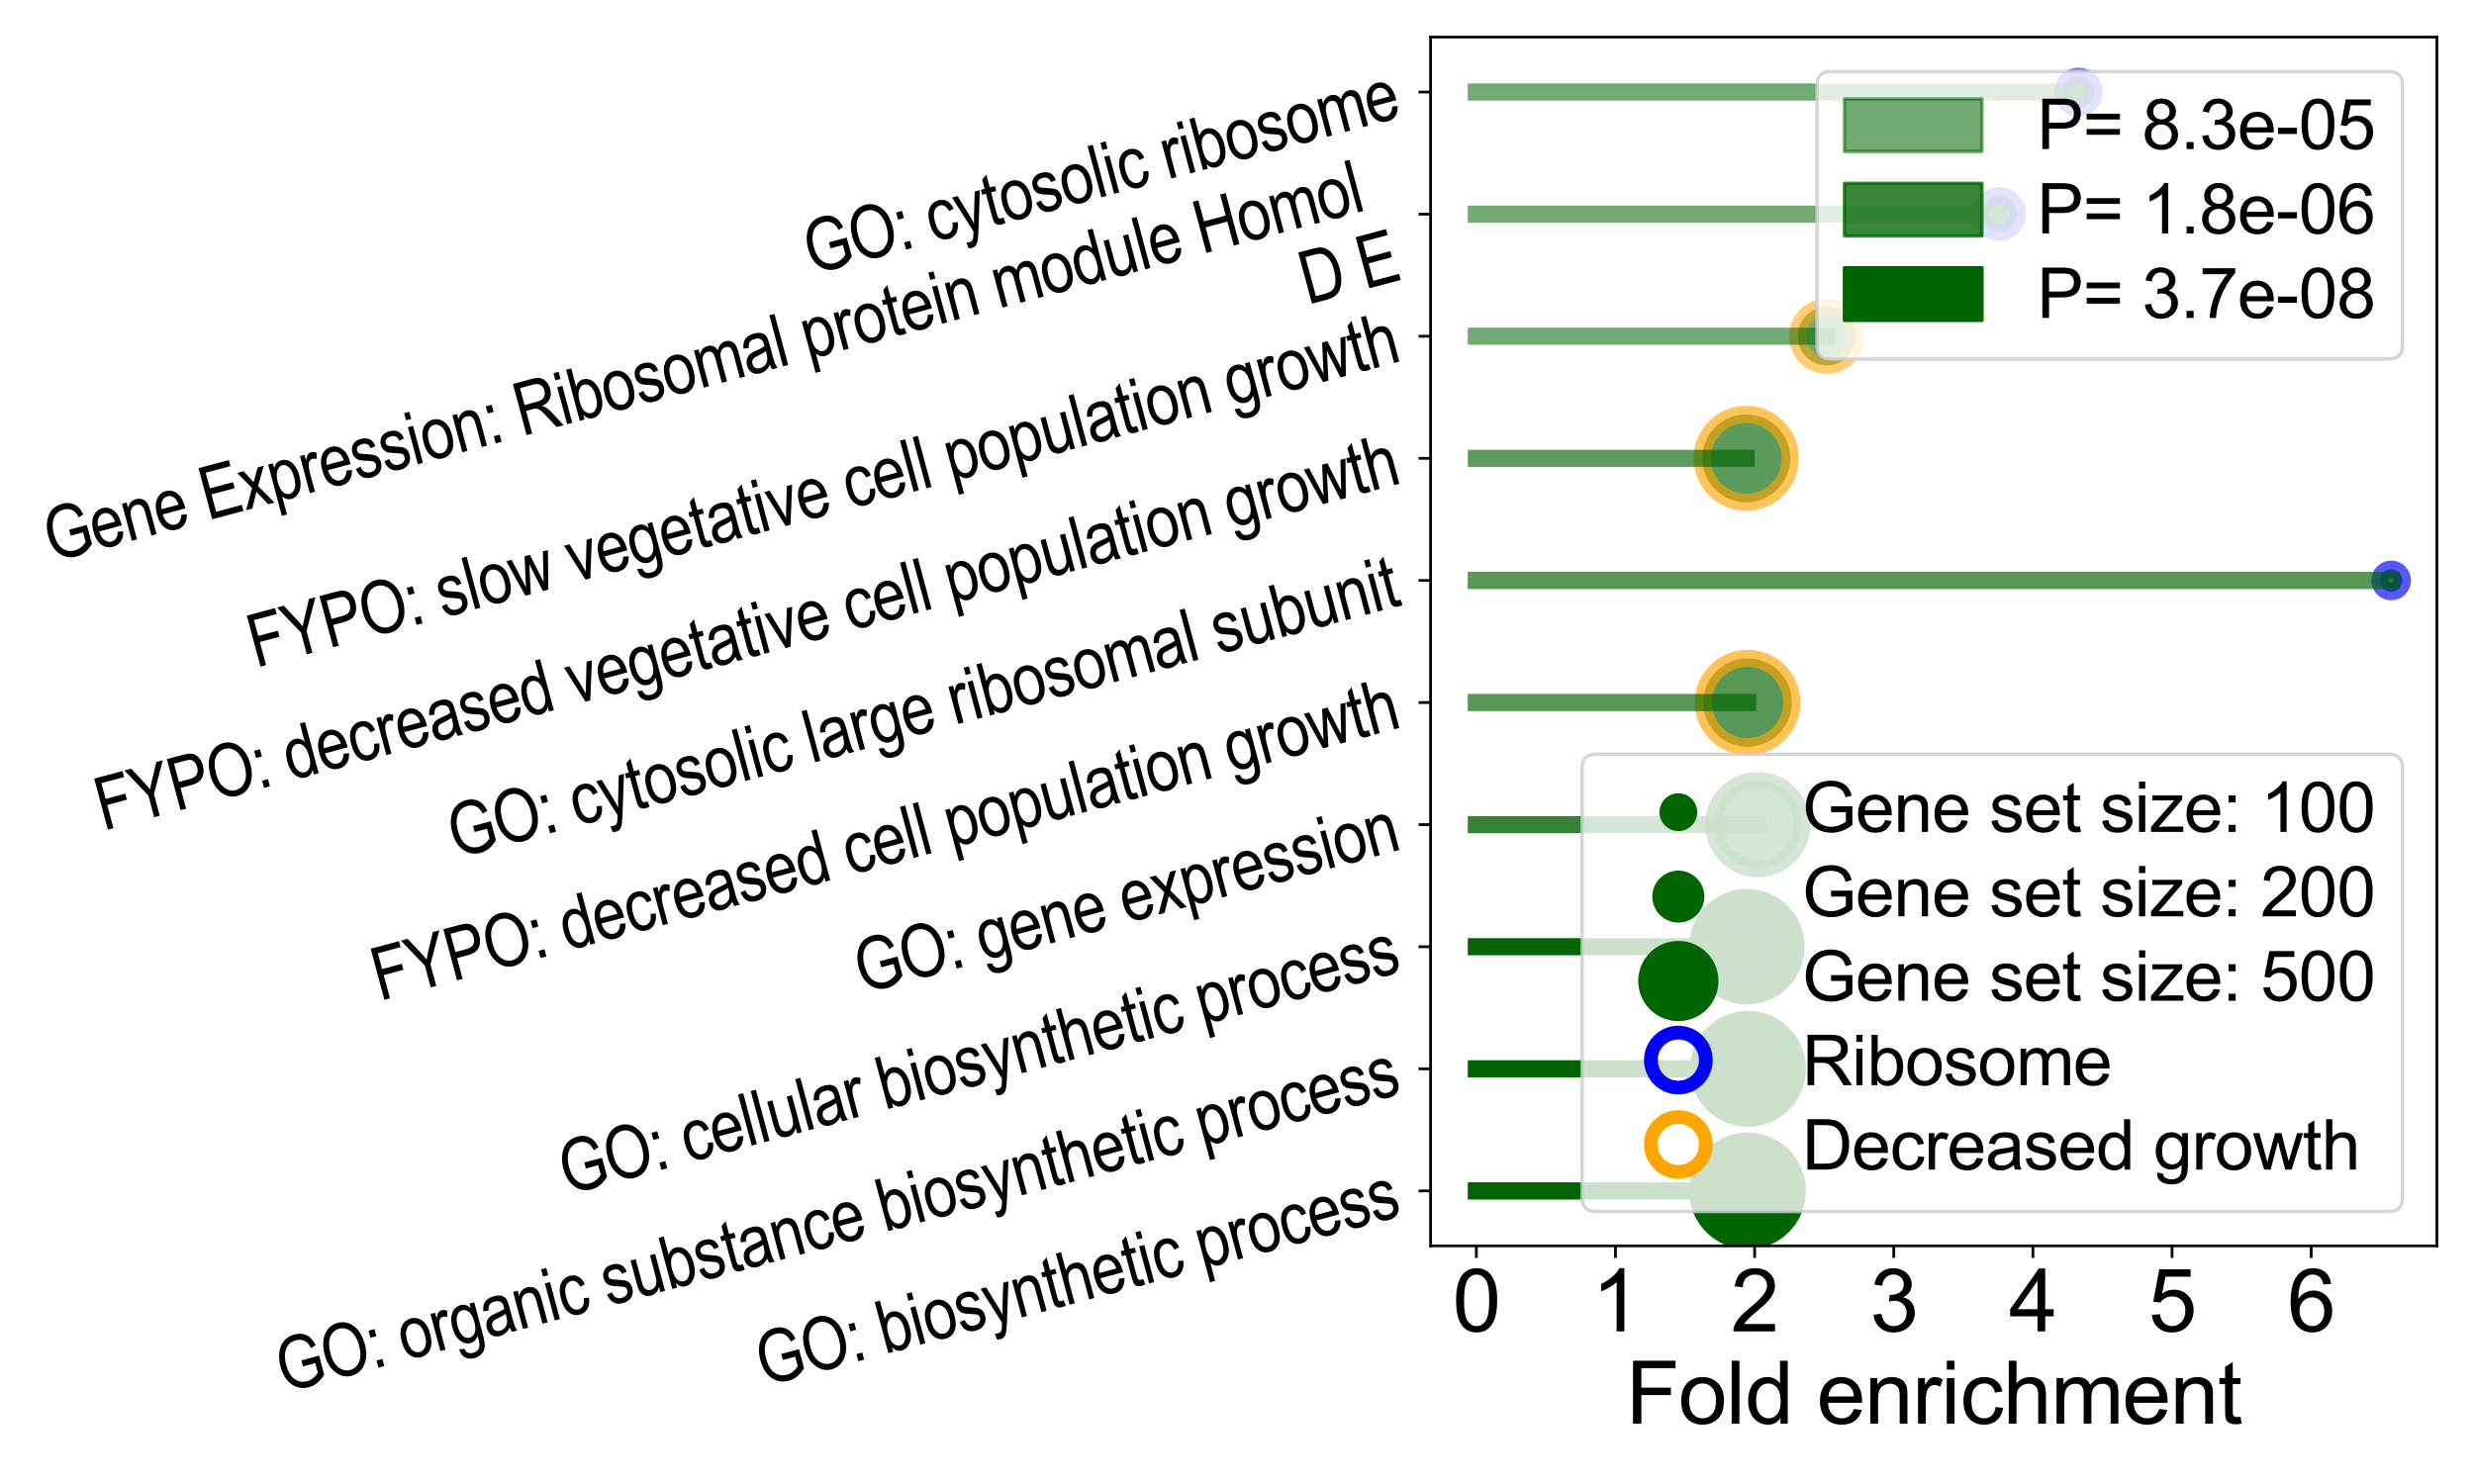 <?xml version="1.0" encoding="utf-8" standalone="no"?>
<!DOCTYPE svg PUBLIC "-//W3C//DTD SVG 1.1//EN"
  "http://www.w3.org/Graphics/SVG/1.1/DTD/svg11.dtd">
<svg xmlns:xlink="http://www.w3.org/1999/xlink" width="720pt" height="432pt" viewBox="0 0 720 432" xmlns="http://www.w3.org/2000/svg" version="1.1">
 <defs>
  <style type="text/css">*{stroke-linejoin: round; stroke-linecap: butt}</style>
 </defs>
 <g id="figure_1">
  <g id="patch_1">
   <path d="M 0 432 
L 720 432 
L 720 0 
L 0 0 
z
" style="fill: #ffffff"/>
  </g>
  <g id="axes_1">
   <g id="patch_2">
    <path d="M 416.343 362.68 
L 709.2 362.68 
L 709.2 10.8 
L 416.343 10.8 
z
" style="fill: #ffffff"/>
   </g>
   <g id="PathCollection_1">
    <path d="M 508.584 361.177 
C 512.427 361.177 516.113 359.65 518.831 356.932 
C 521.548 354.215 523.075 350.529 523.075 346.685 
C 523.075 342.842 521.548 339.156 518.831 336.439 
C 516.113 333.721 512.427 332.194 508.584 332.194 
C 504.74 332.194 501.054 333.721 498.337 336.439 
C 495.619 339.156 494.092 342.842 494.092 346.685 
C 494.092 350.529 495.619 354.215 498.337 356.932 
C 501.054 359.65 504.74 361.177 508.584 361.177 
z
" clip-path="url(#pe330a5c300)" style="fill: #006400; stroke: #006400; stroke-width: 5"/>
    <path d="M 508.703 325.521 
C 512.516 325.521 516.174 324.006 518.87 321.309 
C 521.566 318.613 523.081 314.955 523.081 311.142 
C 523.081 307.329 521.566 303.671 518.87 300.975 
C 516.174 298.278 512.516 296.763 508.703 296.763 
C 504.889 296.763 501.232 298.278 498.535 300.975 
C 495.839 303.671 494.324 307.329 494.324 311.142 
C 494.324 314.955 495.839 318.613 498.535 321.309 
C 501.232 324.006 504.889 325.521 508.703 325.521 
z
" clip-path="url(#pe330a5c300)" style="fill: #006400; stroke: #006400; stroke-width: 5"/>
    <path d="M 508.387 289.925 
C 512.187 289.925 515.831 288.416 518.517 285.729 
C 521.204 283.042 522.714 279.398 522.714 275.599 
C 522.714 271.799 521.204 268.155 518.517 265.468 
C 515.831 262.782 512.187 261.272 508.387 261.272 
C 504.588 261.272 500.943 262.782 498.257 265.468 
C 495.57 268.155 494.061 271.799 494.061 275.599 
C 494.061 279.398 495.57 283.042 498.257 285.729 
C 500.943 288.416 504.588 289.925 508.387 289.925 
z
" clip-path="url(#pe330a5c300)" style="fill: #006400; fill-opacity: 0.985; stroke: #006400; stroke-opacity: 0.985; stroke-width: 5"/>
    <path d="M 511.583 252.891 
C 514.987 252.891 518.252 251.538 520.659 249.131 
C 523.066 246.724 524.418 243.459 524.418 240.055 
C 524.418 236.651 523.066 233.386 520.659 230.979 
C 518.252 228.572 514.987 227.22 511.583 227.22 
C 508.179 227.22 504.913 228.572 502.506 230.979 
C 500.099 233.386 498.747 236.651 498.747 240.055 
C 498.747 243.459 500.099 246.724 502.506 249.131 
C 504.913 251.538 508.179 252.891 511.583 252.891 
z
" clip-path="url(#pe330a5c300)" style="fill: #006400; fill-opacity: 0.796; stroke: #006400; stroke-opacity: 0.796; stroke-width: 5"/>
    <path d="M 508.592 217.386 
C 512.007 217.386 515.282 216.03 517.696 213.615 
C 520.11 211.201 521.467 207.926 521.467 204.512 
C 521.467 201.097 520.11 197.822 517.696 195.408 
C 515.282 192.994 512.007 191.637 508.592 191.637 
C 505.178 191.637 501.903 192.994 499.489 195.408 
C 497.075 197.822 495.718 201.097 495.718 204.512 
C 495.718 207.926 497.075 211.201 499.489 213.615 
C 501.903 216.03 505.178 217.386 508.592 217.386 
z
" clip-path="url(#pe330a5c300)" style="fill: #006400; fill-opacity: 0.657; stroke: #ffa500; stroke-opacity: 0.657; stroke-width: 5"/>
    <path d="M 695.888 172.247 
C 696.758 172.247 697.592 171.902 698.207 171.287 
C 698.822 170.672 699.167 169.838 699.167 168.968 
C 699.167 168.099 698.822 167.265 698.207 166.65 
C 697.592 166.035 696.758 165.69 695.888 165.69 
C 695.019 165.69 694.185 166.035 693.57 166.65 
C 692.955 167.265 692.61 168.099 692.61 168.968 
C 692.61 169.838 692.955 170.672 693.57 171.287 
C 694.185 171.902 695.019 172.247 695.888 172.247 
z
" clip-path="url(#pe330a5c300)" style="fill: #006400; fill-opacity: 0.657; stroke: #0000ff; stroke-opacity: 0.657; stroke-width: 5"/>
    <path d="M 508.197 146.231 
C 511.593 146.231 514.851 144.882 517.252 142.48 
C 519.654 140.079 521.003 136.821 521.003 133.425 
C 521.003 130.029 519.654 126.771 517.252 124.369 
C 514.851 121.968 511.593 120.619 508.197 120.619 
C 504.8 120.619 501.543 121.968 499.141 124.369 
C 496.74 126.771 495.39 130.029 495.39 133.425 
C 495.39 136.821 496.74 140.079 499.141 142.48 
C 501.543 144.882 504.8 146.231 508.197 146.231 
z
" clip-path="url(#pe330a5c300)" style="fill: #006400; fill-opacity: 0.641; stroke: #ffa500; stroke-opacity: 0.641; stroke-width: 5"/>
    <path d="M 531.643 106.367 
C 533.893 106.367 536.051 105.473 537.643 103.881 
C 539.234 102.29 540.128 100.132 540.128 97.881 
C 540.128 95.631 539.234 93.473 537.643 91.881 
C 536.051 90.29 533.893 89.396 531.643 89.396 
C 529.392 89.396 527.234 90.29 525.643 91.881 
C 524.051 93.473 523.157 95.631 523.157 97.881 
C 523.157 100.132 524.051 102.29 525.643 103.881 
C 527.234 105.473 529.392 106.367 531.643 106.367 
z
" clip-path="url(#pe330a5c300)" style="fill: #006400; fill-opacity: 0.549; stroke: #ffa500; stroke-opacity: 0.549; stroke-width: 5"/>
    <path d="M 581.785 67.653 
C 583.195 67.653 584.547 67.093 585.543 66.096 
C 586.54 65.1 587.1 63.748 587.1 62.338 
C 587.1 60.928 586.54 59.576 585.543 58.58 
C 584.547 57.583 583.195 57.023 581.785 57.023 
C 580.375 57.023 579.023 57.583 578.027 58.58 
C 577.03 59.576 576.47 60.928 576.47 62.338 
C 576.47 63.748 577.03 65.1 578.027 66.096 
C 579.023 67.093 580.375 67.653 581.785 67.653 
z
" clip-path="url(#pe330a5c300)" style="fill: #006400; fill-opacity: 0.549; stroke: #0000ff; stroke-opacity: 0.549; stroke-width: 5"/>
    <path d="M 604.888 31.377 
C 606.103 31.377 607.269 30.894 608.128 30.035 
C 608.988 29.176 609.471 28.01 609.471 26.795 
C 609.471 25.579 608.988 24.414 608.128 23.554 
C 607.269 22.695 606.103 22.212 604.888 22.212 
C 603.673 22.212 602.507 22.695 601.648 23.554 
C 600.788 24.414 600.306 25.579 600.306 26.795 
C 600.306 28.01 600.788 29.176 601.648 30.035 
C 602.507 30.894 603.673 31.377 604.888 31.377 
z
" clip-path="url(#pe330a5c300)" style="fill: #006400; fill-opacity: 0.549; stroke: #0000ff; stroke-opacity: 0.549; stroke-width: 5"/>
   </g>
   <g id="PathCollection_2"/>
   <g id="PathCollection_3"/>
   <g id="PathCollection_4"/>
   <g id="matplotlib.axis_1">
    <g id="xtick_1">
     <g id="line2d_1">
      <defs>
       <path id="mc735e26ad5" d="M 0 0 
L 0 3.5 
" style="stroke: #000000; stroke-width: 0.8"/>
      </defs>
      <g>
       <use xlink:href="#mc735e26ad5" x="429.655" y="362.68" style="stroke: #000000; stroke-width: 0.8"/>
      </g>
     </g>
     <g id="text_1">
      <!-- 0 -->
      <g transform="translate(422.704 387.575) scale(0.25 -0.25)">
       <defs>
        <path id="ArialMT-30" d="M 266 2259 
Q 266 3072 433 3567 
Q 600 4063 929 4331 
Q 1259 4600 1759 4600 
Q 2128 4600 2406 4451 
Q 2684 4303 2865 4023 
Q 3047 3744 3150 3342 
Q 3253 2941 3253 2259 
Q 3253 1453 3087 958 
Q 2922 463 2592 192 
Q 2263 -78 1759 -78 
Q 1097 -78 719 397 
Q 266 969 266 2259 
z
M 844 2259 
Q 844 1131 1108 757 
Q 1372 384 1759 384 
Q 2147 384 2411 759 
Q 2675 1134 2675 2259 
Q 2675 3391 2411 3762 
Q 2147 4134 1753 4134 
Q 1366 4134 1134 3806 
Q 844 3388 844 2259 
z
" transform="scale(0.016)"/>
       </defs>
       <use xlink:href="#ArialMT-30"/>
      </g>
     </g>
    </g>
    <g id="xtick_2">
     <g id="line2d_2">
      <g>
       <use xlink:href="#mc735e26ad5" x="470.15" y="362.68" style="stroke: #000000; stroke-width: 0.8"/>
      </g>
     </g>
     <g id="text_2">
      <!-- 1 -->
      <g transform="translate(463.199 387.575) scale(0.25 -0.25)">
       <defs>
        <path id="ArialMT-31" d="M 2384 0 
L 1822 0 
L 1822 3584 
Q 1619 3391 1289 3197 
Q 959 3003 697 2906 
L 697 3450 
Q 1169 3672 1522 3987 
Q 1875 4303 2022 4600 
L 2384 4600 
L 2384 0 
z
" transform="scale(0.016)"/>
       </defs>
       <use xlink:href="#ArialMT-31"/>
      </g>
     </g>
    </g>
    <g id="xtick_3">
     <g id="line2d_3">
      <g>
       <use xlink:href="#mc735e26ad5" x="510.645" y="362.68" style="stroke: #000000; stroke-width: 0.8"/>
      </g>
     </g>
     <g id="text_3">
      <!-- 2 -->
      <g transform="translate(503.694 387.575) scale(0.25 -0.25)">
       <defs>
        <path id="ArialMT-32" d="M 3222 541 
L 3222 0 
L 194 0 
Q 188 203 259 391 
Q 375 700 629 1000 
Q 884 1300 1366 1694 
Q 2113 2306 2375 2664 
Q 2638 3022 2638 3341 
Q 2638 3675 2398 3904 
Q 2159 4134 1775 4134 
Q 1369 4134 1125 3890 
Q 881 3647 878 3216 
L 300 3275 
Q 359 3922 746 4261 
Q 1134 4600 1788 4600 
Q 2447 4600 2831 4234 
Q 3216 3869 3216 3328 
Q 3216 3053 3103 2787 
Q 2991 2522 2730 2228 
Q 2469 1934 1863 1422 
Q 1356 997 1212 845 
Q 1069 694 975 541 
L 3222 541 
z
" transform="scale(0.016)"/>
       </defs>
       <use xlink:href="#ArialMT-32"/>
      </g>
     </g>
    </g>
    <g id="xtick_4">
     <g id="line2d_4">
      <g>
       <use xlink:href="#mc735e26ad5" x="551.14" y="362.68" style="stroke: #000000; stroke-width: 0.8"/>
      </g>
     </g>
     <g id="text_4">
      <!-- 3 -->
      <g transform="translate(544.189 387.575) scale(0.25 -0.25)">
       <defs>
        <path id="ArialMT-33" d="M 269 1209 
L 831 1284 
Q 928 806 1161 595 
Q 1394 384 1728 384 
Q 2125 384 2398 659 
Q 2672 934 2672 1341 
Q 2672 1728 2419 1979 
Q 2166 2231 1775 2231 
Q 1616 2231 1378 2169 
L 1441 2663 
Q 1497 2656 1531 2656 
Q 1891 2656 2178 2843 
Q 2466 3031 2466 3422 
Q 2466 3731 2256 3934 
Q 2047 4138 1716 4138 
Q 1388 4138 1169 3931 
Q 950 3725 888 3313 
L 325 3413 
Q 428 3978 793 4289 
Q 1159 4600 1703 4600 
Q 2078 4600 2393 4439 
Q 2709 4278 2876 4000 
Q 3044 3722 3044 3409 
Q 3044 3113 2884 2869 
Q 2725 2625 2413 2481 
Q 2819 2388 3044 2092 
Q 3269 1797 3269 1353 
Q 3269 753 2831 336 
Q 2394 -81 1725 -81 
Q 1122 -81 723 278 
Q 325 638 269 1209 
z
" transform="scale(0.016)"/>
       </defs>
       <use xlink:href="#ArialMT-33"/>
      </g>
     </g>
    </g>
    <g id="xtick_5">
     <g id="line2d_5">
      <g>
       <use xlink:href="#mc735e26ad5" x="591.635" y="362.68" style="stroke: #000000; stroke-width: 0.8"/>
      </g>
     </g>
     <g id="text_5">
      <!-- 4 -->
      <g transform="translate(584.684 387.575) scale(0.25 -0.25)">
       <defs>
        <path id="ArialMT-34" d="M 2069 0 
L 2069 1097 
L 81 1097 
L 81 1613 
L 2172 4581 
L 2631 4581 
L 2631 1613 
L 3250 1613 
L 3250 1097 
L 2631 1097 
L 2631 0 
L 2069 0 
z
M 2069 1613 
L 2069 3678 
L 634 1613 
L 2069 1613 
z
" transform="scale(0.016)"/>
       </defs>
       <use xlink:href="#ArialMT-34"/>
      </g>
     </g>
    </g>
    <g id="xtick_6">
     <g id="line2d_6">
      <g>
       <use xlink:href="#mc735e26ad5" x="632.13" y="362.68" style="stroke: #000000; stroke-width: 0.8"/>
      </g>
     </g>
     <g id="text_6">
      <!-- 5 -->
      <g transform="translate(625.179 387.575) scale(0.25 -0.25)">
       <defs>
        <path id="ArialMT-35" d="M 266 1200 
L 856 1250 
Q 922 819 1161 601 
Q 1400 384 1738 384 
Q 2144 384 2425 690 
Q 2706 997 2706 1503 
Q 2706 1984 2436 2262 
Q 2166 2541 1728 2541 
Q 1456 2541 1237 2417 
Q 1019 2294 894 2097 
L 366 2166 
L 809 4519 
L 3088 4519 
L 3088 3981 
L 1259 3981 
L 1013 2750 
Q 1425 3038 1878 3038 
Q 2478 3038 2890 2622 
Q 3303 2206 3303 1553 
Q 3303 931 2941 478 
Q 2500 -78 1738 -78 
Q 1113 -78 717 272 
Q 322 622 266 1200 
z
" transform="scale(0.016)"/>
       </defs>
       <use xlink:href="#ArialMT-35"/>
      </g>
     </g>
    </g>
    <g id="xtick_7">
     <g id="line2d_7">
      <g>
       <use xlink:href="#mc735e26ad5" x="672.625" y="362.68" style="stroke: #000000; stroke-width: 0.8"/>
      </g>
     </g>
     <g id="text_7">
      <!-- 6 -->
      <g transform="translate(665.674 387.575) scale(0.25 -0.25)">
       <defs>
        <path id="ArialMT-36" d="M 3184 3459 
L 2625 3416 
Q 2550 3747 2413 3897 
Q 2184 4138 1850 4138 
Q 1581 4138 1378 3988 
Q 1113 3794 959 3422 
Q 806 3050 800 2363 
Q 1003 2672 1297 2822 
Q 1591 2972 1913 2972 
Q 2475 2972 2870 2558 
Q 3266 2144 3266 1488 
Q 3266 1056 3080 686 
Q 2894 316 2569 119 
Q 2244 -78 1831 -78 
Q 1128 -78 684 439 
Q 241 956 241 2144 
Q 241 3472 731 4075 
Q 1159 4600 1884 4600 
Q 2425 4600 2770 4297 
Q 3116 3994 3184 3459 
z
M 888 1484 
Q 888 1194 1011 928 
Q 1134 663 1356 523 
Q 1578 384 1822 384 
Q 2178 384 2434 671 
Q 2691 959 2691 1453 
Q 2691 1928 2437 2201 
Q 2184 2475 1800 2475 
Q 1419 2475 1153 2201 
Q 888 1928 888 1484 
z
" transform="scale(0.016)"/>
       </defs>
       <use xlink:href="#ArialMT-36"/>
      </g>
     </g>
    </g>
    <g id="text_8">
     <!-- Fold enrichment -->
     <g transform="translate(473.155 414.438) scale(0.25 -0.25)">
      <defs>
       <path id="ArialMT-46" d="M 525 0 
L 525 4581 
L 3616 4581 
L 3616 4041 
L 1131 4041 
L 1131 2622 
L 3281 2622 
L 3281 2081 
L 1131 2081 
L 1131 0 
L 525 0 
z
" transform="scale(0.016)"/>
       <path id="ArialMT-6f" d="M 213 1659 
Q 213 2581 725 3025 
Q 1153 3394 1769 3394 
Q 2453 3394 2887 2945 
Q 3322 2497 3322 1706 
Q 3322 1066 3130 698 
Q 2938 331 2570 128 
Q 2203 -75 1769 -75 
Q 1072 -75 642 372 
Q 213 819 213 1659 
z
M 791 1659 
Q 791 1022 1069 705 
Q 1347 388 1769 388 
Q 2188 388 2466 706 
Q 2744 1025 2744 1678 
Q 2744 2294 2464 2611 
Q 2184 2928 1769 2928 
Q 1347 2928 1069 2612 
Q 791 2297 791 1659 
z
" transform="scale(0.016)"/>
       <path id="ArialMT-6c" d="M 409 0 
L 409 4581 
L 972 4581 
L 972 0 
L 409 0 
z
" transform="scale(0.016)"/>
       <path id="ArialMT-64" d="M 2575 0 
L 2575 419 
Q 2259 -75 1647 -75 
Q 1250 -75 917 144 
Q 584 363 401 755 
Q 219 1147 219 1656 
Q 219 2153 384 2558 
Q 550 2963 881 3178 
Q 1213 3394 1622 3394 
Q 1922 3394 2156 3267 
Q 2391 3141 2538 2938 
L 2538 4581 
L 3097 4581 
L 3097 0 
L 2575 0 
z
M 797 1656 
Q 797 1019 1065 703 
Q 1334 388 1700 388 
Q 2069 388 2326 689 
Q 2584 991 2584 1609 
Q 2584 2291 2321 2609 
Q 2059 2928 1675 2928 
Q 1300 2928 1048 2622 
Q 797 2316 797 1656 
z
" transform="scale(0.016)"/>
       <path id="ArialMT-20" transform="scale(0.016)"/>
       <path id="ArialMT-65" d="M 2694 1069 
L 3275 997 
Q 3138 488 2766 206 
Q 2394 -75 1816 -75 
Q 1088 -75 661 373 
Q 234 822 234 1631 
Q 234 2469 665 2931 
Q 1097 3394 1784 3394 
Q 2450 3394 2872 2941 
Q 3294 2488 3294 1666 
Q 3294 1616 3291 1516 
L 816 1516 
Q 847 969 1125 678 
Q 1403 388 1819 388 
Q 2128 388 2347 550 
Q 2566 713 2694 1069 
z
M 847 1978 
L 2700 1978 
Q 2663 2397 2488 2606 
Q 2219 2931 1791 2931 
Q 1403 2931 1139 2672 
Q 875 2413 847 1978 
z
" transform="scale(0.016)"/>
       <path id="ArialMT-6e" d="M 422 0 
L 422 3319 
L 928 3319 
L 928 2847 
Q 1294 3394 1984 3394 
Q 2284 3394 2536 3286 
Q 2788 3178 2913 3003 
Q 3038 2828 3088 2588 
Q 3119 2431 3119 2041 
L 3119 0 
L 2556 0 
L 2556 2019 
Q 2556 2363 2490 2533 
Q 2425 2703 2258 2804 
Q 2091 2906 1866 2906 
Q 1506 2906 1245 2678 
Q 984 2450 984 1813 
L 984 0 
L 422 0 
z
" transform="scale(0.016)"/>
       <path id="ArialMT-72" d="M 416 0 
L 416 3319 
L 922 3319 
L 922 2816 
Q 1116 3169 1280 3281 
Q 1444 3394 1641 3394 
Q 1925 3394 2219 3213 
L 2025 2691 
Q 1819 2813 1613 2813 
Q 1428 2813 1281 2702 
Q 1134 2591 1072 2394 
Q 978 2094 978 1738 
L 978 0 
L 416 0 
z
" transform="scale(0.016)"/>
       <path id="ArialMT-69" d="M 425 3934 
L 425 4581 
L 988 4581 
L 988 3934 
L 425 3934 
z
M 425 0 
L 425 3319 
L 988 3319 
L 988 0 
L 425 0 
z
" transform="scale(0.016)"/>
       <path id="ArialMT-63" d="M 2588 1216 
L 3141 1144 
Q 3050 572 2676 248 
Q 2303 -75 1759 -75 
Q 1078 -75 664 370 
Q 250 816 250 1647 
Q 250 2184 428 2587 
Q 606 2991 970 3192 
Q 1334 3394 1763 3394 
Q 2303 3394 2647 3120 
Q 2991 2847 3088 2344 
L 2541 2259 
Q 2463 2594 2264 2762 
Q 2066 2931 1784 2931 
Q 1359 2931 1093 2626 
Q 828 2322 828 1663 
Q 828 994 1084 691 
Q 1341 388 1753 388 
Q 2084 388 2306 591 
Q 2528 794 2588 1216 
z
" transform="scale(0.016)"/>
       <path id="ArialMT-68" d="M 422 0 
L 422 4581 
L 984 4581 
L 984 2938 
Q 1378 3394 1978 3394 
Q 2347 3394 2619 3248 
Q 2891 3103 3008 2847 
Q 3125 2591 3125 2103 
L 3125 0 
L 2563 0 
L 2563 2103 
Q 2563 2525 2380 2717 
Q 2197 2909 1863 2909 
Q 1613 2909 1392 2779 
Q 1172 2650 1078 2428 
Q 984 2206 984 1816 
L 984 0 
L 422 0 
z
" transform="scale(0.016)"/>
       <path id="ArialMT-6d" d="M 422 0 
L 422 3319 
L 925 3319 
L 925 2853 
Q 1081 3097 1340 3245 
Q 1600 3394 1931 3394 
Q 2300 3394 2536 3241 
Q 2772 3088 2869 2813 
Q 3263 3394 3894 3394 
Q 4388 3394 4653 3120 
Q 4919 2847 4919 2278 
L 4919 0 
L 4359 0 
L 4359 2091 
Q 4359 2428 4304 2576 
Q 4250 2725 4106 2815 
Q 3963 2906 3769 2906 
Q 3419 2906 3187 2673 
Q 2956 2441 2956 1928 
L 2956 0 
L 2394 0 
L 2394 2156 
Q 2394 2531 2256 2718 
Q 2119 2906 1806 2906 
Q 1569 2906 1367 2781 
Q 1166 2656 1075 2415 
Q 984 2175 984 1722 
L 984 0 
L 422 0 
z
" transform="scale(0.016)"/>
       <path id="ArialMT-74" d="M 1650 503 
L 1731 6 
Q 1494 -44 1306 -44 
Q 1000 -44 831 53 
Q 663 150 594 308 
Q 525 466 525 972 
L 525 2881 
L 113 2881 
L 113 3319 
L 525 3319 
L 525 4141 
L 1084 4478 
L 1084 3319 
L 1650 3319 
L 1650 2881 
L 1084 2881 
L 1084 941 
Q 1084 700 1114 631 
Q 1144 563 1211 522 
Q 1278 481 1403 481 
Q 1497 481 1650 503 
z
" transform="scale(0.016)"/>
      </defs>
      <use xlink:href="#ArialMT-46"/>
      <use xlink:href="#ArialMT-6f" x="61.084"/>
      <use xlink:href="#ArialMT-6c" x="116.699"/>
      <use xlink:href="#ArialMT-64" x="138.916"/>
      <use xlink:href="#ArialMT-20" x="194.531"/>
      <use xlink:href="#ArialMT-65" x="222.314"/>
      <use xlink:href="#ArialMT-6e" x="277.93"/>
      <use xlink:href="#ArialMT-72" x="333.545"/>
      <use xlink:href="#ArialMT-69" x="366.846"/>
      <use xlink:href="#ArialMT-63" x="389.062"/>
      <use xlink:href="#ArialMT-68" x="439.062"/>
      <use xlink:href="#ArialMT-6d" x="494.678"/>
      <use xlink:href="#ArialMT-65" x="577.979"/>
      <use xlink:href="#ArialMT-6e" x="633.594"/>
      <use xlink:href="#ArialMT-74" x="689.209"/>
     </g>
    </g>
   </g>
   <g id="matplotlib.axis_2">
    <g id="ytick_1">
     <g id="line2d_8">
      <defs>
       <path id="m4cf220e889" d="M 0 0 
L -3.5 0 
" style="stroke: #000000; stroke-width: 0.8"/>
      </defs>
      <g>
       <use xlink:href="#m4cf220e889" x="416.343" y="346.685" style="stroke: #000000; stroke-width: 0.8"/>
      </g>
     </g>
     <g id="text_9">
      <!-- GO: biosynthetic process -->
      <g transform="translate(222.331 403.618) rotate(-15) scale(0.21 -0.21)">
       <defs>
        <path id="ArialNarrow-47" d="M 2175 1797 
L 2175 2334 
L 3766 2338 
L 3766 638 
Q 3400 281 3009 101 
Q 2619 -78 2206 -78 
Q 1656 -78 1225 197 
Q 794 472 542 1000 
Q 291 1528 291 2269 
Q 291 3019 544 3575 
Q 797 4131 1206 4395 
Q 1616 4659 2175 4659 
Q 2588 4659 2897 4506 
Q 3206 4353 3406 4072 
Q 3606 3791 3706 3300 
L 3259 3150 
Q 3169 3538 3031 3730 
Q 2894 3922 2669 4031 
Q 2444 4141 2163 4141 
Q 1753 4141 1458 3942 
Q 1163 3744 983 3325 
Q 803 2906 803 2303 
Q 803 1384 1187 926 
Q 1572 469 2188 469 
Q 2481 469 2789 609 
Q 3097 750 3278 944 
L 3278 1797 
L 2175 1797 
z
" transform="scale(0.016)"/>
        <path id="ArialNarrow-4f" d="M 266 2231 
Q 266 3403 781 4033 
Q 1297 4663 2066 4663 
Q 2563 4663 2972 4381 
Q 3381 4100 3620 3564 
Q 3859 3028 3859 2288 
Q 3859 1269 3397 628 
Q 2888 -78 2063 -78 
Q 1231 -78 725 647 
Q 266 1303 266 2231 
z
M 778 2222 
Q 778 1375 1151 908 
Q 1525 441 2059 441 
Q 2606 441 2976 912 
Q 3347 1384 3347 2300 
Q 3347 2891 3156 3356 
Q 3009 3713 2714 3927 
Q 2419 4141 2069 4141 
Q 1506 4141 1142 3672 
Q 778 3203 778 2222 
z
" transform="scale(0.016)"/>
        <path id="ArialNarrow-3a" d="M 484 2678 
L 484 3319 
L 1009 3319 
L 1009 2678 
L 484 2678 
z
M 484 0 
L 484 641 
L 1009 641 
L 1009 0 
L 484 0 
z
" transform="scale(0.016)"/>
        <path id="ArialNarrow-20" transform="scale(0.016)"/>
        <path id="ArialNarrow-62" d="M 763 0 
L 334 0 
L 334 4581 
L 794 4581 
L 794 2947 
Q 941 3172 1127 3283 
Q 1313 3394 1541 3394 
Q 1859 3394 2120 3203 
Q 2381 3013 2537 2625 
Q 2694 2238 2694 1684 
Q 2694 841 2341 383 
Q 1988 -75 1516 -75 
Q 1278 -75 1089 48 
Q 900 172 763 416 
L 763 0 
z
M 756 1684 
Q 756 1169 850 912 
Q 944 656 1116 522 
Q 1288 388 1497 388 
Q 1781 388 2001 708 
Q 2222 1028 2222 1666 
Q 2222 2319 2009 2625 
Q 1797 2931 1488 2931 
Q 1203 2931 979 2611 
Q 756 2291 756 1684 
z
" transform="scale(0.016)"/>
        <path id="ArialNarrow-69" d="M 338 3934 
L 338 4581 
L 797 4581 
L 797 3934 
L 338 3934 
z
M 338 0 
L 338 3319 
L 797 3319 
L 797 0 
L 338 0 
z
" transform="scale(0.016)"/>
        <path id="ArialNarrow-6f" d="M 166 1659 
Q 166 2519 527 2956 
Q 888 3394 1441 3394 
Q 1984 3394 2350 2956 
Q 2716 2519 2716 1694 
Q 2716 800 2356 362 
Q 1997 -75 1441 -75 
Q 894 -75 530 364 
Q 166 803 166 1659 
z
M 638 1659 
Q 638 1016 872 702 
Q 1106 388 1453 388 
Q 1778 388 2011 705 
Q 2244 1022 2244 1659 
Q 2244 2300 2009 2614 
Q 1775 2928 1428 2928 
Q 1100 2928 869 2612 
Q 638 2297 638 1659 
z
" transform="scale(0.016)"/>
        <path id="ArialNarrow-73" d="M 163 991 
L 619 1078 
Q 659 728 840 558 
Q 1022 388 1322 388 
Q 1622 388 1786 536 
Q 1950 684 1950 913 
Q 1950 1109 1809 1219 
Q 1713 1294 1341 1406 
Q 803 1572 622 1687 
Q 441 1803 341 1997 
Q 241 2191 241 2438 
Q 241 2863 512 3128 
Q 784 3394 1266 3394 
Q 1569 3394 1798 3284 
Q 2028 3175 2150 2990 
Q 2272 2806 2319 2463 
L 1869 2388 
Q 1806 2931 1278 2931 
Q 978 2931 831 2811 
Q 684 2691 684 2503 
Q 684 2319 825 2213 
Q 909 2150 1325 2013 
Q 1897 1828 2065 1720 
Q 2234 1613 2328 1427 
Q 2422 1241 2422 984 
Q 2422 509 2120 215 
Q 1819 -78 1297 -78 
Q 319 -78 163 991 
z
" transform="scale(0.016)"/>
        <path id="ArialNarrow-79" d="M 325 -1278 
L 275 -750 
Q 428 -800 538 -800 
Q 684 -800 779 -740 
Q 875 -681 938 -556 
Q 959 -513 1119 -6 
L 84 3319 
L 581 3319 
L 1150 1397 
Q 1256 1038 1347 628 
Q 1425 1016 1534 1384 
L 2116 3319 
L 2578 3319 
L 1544 -56 
Q 1341 -713 1223 -933 
Q 1106 -1153 957 -1250 
Q 809 -1347 622 -1347 
Q 491 -1347 325 -1278 
z
" transform="scale(0.016)"/>
        <path id="ArialNarrow-6e" d="M 338 0 
L 338 3319 
L 753 3319 
L 753 2847 
Q 903 3122 1120 3258 
Q 1338 3394 1619 3394 
Q 1838 3394 2023 3308 
Q 2209 3222 2323 3083 
Q 2438 2944 2494 2722 
Q 2550 2500 2550 2041 
L 2550 0 
L 2088 0 
L 2088 2019 
Q 2088 2384 2025 2553 
Q 1963 2722 1830 2814 
Q 1697 2906 1522 2906 
Q 1191 2906 994 2659 
Q 797 2413 797 1813 
L 797 0 
L 338 0 
z
" transform="scale(0.016)"/>
        <path id="ArialNarrow-74" d="M 1366 503 
L 1428 6 
Q 1238 -44 1084 -44 
Q 844 -44 697 51 
Q 550 147 495 312 
Q 441 478 441 972 
L 441 2881 
L 103 2881 
L 103 3319 
L 441 3319 
L 441 4141 
L 900 4478 
L 900 3319 
L 1366 3319 
L 1366 2881 
L 900 2881 
L 900 941 
Q 900 672 941 594 
Q 1000 481 1163 481 
Q 1241 481 1366 503 
z
" transform="scale(0.016)"/>
        <path id="ArialNarrow-68" d="M 338 0 
L 338 4581 
L 797 4581 
L 797 2938 
Q 959 3166 1164 3280 
Q 1369 3394 1616 3394 
Q 2050 3394 2301 3117 
Q 2553 2841 2553 2103 
L 2553 0 
L 2094 0 
L 2094 2103 
Q 2094 2534 1941 2721 
Q 1788 2909 1519 2909 
Q 1219 2909 1008 2668 
Q 797 2428 797 1816 
L 797 0 
L 338 0 
z
" transform="scale(0.016)"/>
        <path id="ArialNarrow-65" d="M 2200 1069 
L 2675 997 
Q 2556 466 2245 195 
Q 1934 -75 1475 -75 
Q 897 -75 539 364 
Q 181 803 181 1631 
Q 181 2491 542 2942 
Q 903 3394 1456 3394 
Q 1984 3394 2337 2950 
Q 2691 2506 2691 1666 
L 2688 1516 
L 656 1516 
Q 684 956 915 672 
Q 1147 388 1478 388 
Q 1997 388 2200 1069 
z
M 684 1978 
L 2203 1978 
Q 2172 2409 2019 2622 
Q 1797 2931 1453 2931 
Q 1144 2931 925 2673 
Q 706 2416 684 1978 
z
" transform="scale(0.016)"/>
        <path id="ArialNarrow-63" d="M 2122 1216 
L 2575 1144 
Q 2497 550 2183 237 
Q 1869 -75 1428 -75 
Q 894 -75 548 364 
Q 203 803 203 1663 
Q 203 2528 551 2961 
Q 900 3394 1447 3394 
Q 1869 3394 2158 3131 
Q 2447 2869 2528 2344 
L 2081 2259 
Q 2016 2597 1853 2764 
Q 1691 2931 1463 2931 
Q 1122 2931 898 2629 
Q 675 2328 675 1672 
Q 675 994 889 691 
Q 1103 388 1438 388 
Q 1700 388 1886 589 
Q 2072 791 2122 1216 
z
" transform="scale(0.016)"/>
        <path id="ArialNarrow-70" d="M 338 -1272 
L 338 3319 
L 759 3319 
L 759 2888 
Q 916 3156 1106 3275 
Q 1297 3394 1544 3394 
Q 1866 3394 2125 3203 
Q 2384 3013 2542 2623 
Q 2700 2234 2700 1688 
Q 2700 841 2345 383 
Q 1991 -75 1513 -75 
Q 1300 -75 1115 34 
Q 931 144 797 344 
L 797 -1272 
L 338 -1272 
z
M 753 1641 
Q 753 997 968 692 
Q 1184 388 1491 388 
Q 1784 388 2006 703 
Q 2228 1019 2228 1678 
Q 2228 2328 2012 2640 
Q 1797 2953 1488 2953 
Q 1209 2953 981 2617 
Q 753 2281 753 1641 
z
" transform="scale(0.016)"/>
        <path id="ArialNarrow-72" d="M 338 0 
L 338 3319 
L 753 3319 
L 753 2816 
Q 913 3166 1045 3280 
Q 1178 3394 1344 3394 
Q 1575 3394 1816 3213 
L 1659 2691 
Q 1488 2813 1325 2813 
Q 1178 2813 1056 2709 
Q 934 2606 884 2422 
Q 797 2100 797 1738 
L 797 0 
L 338 0 
z
" transform="scale(0.016)"/>
       </defs>
       <use xlink:href="#ArialNarrow-47"/>
       <use xlink:href="#ArialNarrow-4f" x="63.818"/>
       <use xlink:href="#ArialNarrow-3a" x="127.637"/>
       <use xlink:href="#ArialNarrow-20" x="150.439"/>
       <use xlink:href="#ArialNarrow-62" x="173.242"/>
       <use xlink:href="#ArialNarrow-69" x="218.848"/>
       <use xlink:href="#ArialNarrow-6f" x="237.061"/>
       <use xlink:href="#ArialNarrow-73" x="282.666"/>
       <use xlink:href="#ArialNarrow-79" x="323.682"/>
       <use xlink:href="#ArialNarrow-6e" x="364.697"/>
       <use xlink:href="#ArialNarrow-74" x="410.303"/>
       <use xlink:href="#ArialNarrow-68" x="433.105"/>
       <use xlink:href="#ArialNarrow-65" x="478.711"/>
       <use xlink:href="#ArialNarrow-74" x="524.316"/>
       <use xlink:href="#ArialNarrow-69" x="547.119"/>
       <use xlink:href="#ArialNarrow-63" x="565.332"/>
       <use xlink:href="#ArialNarrow-20" x="606.348"/>
       <use xlink:href="#ArialNarrow-70" x="629.15"/>
       <use xlink:href="#ArialNarrow-72" x="674.756"/>
       <use xlink:href="#ArialNarrow-6f" x="702.051"/>
       <use xlink:href="#ArialNarrow-63" x="747.656"/>
       <use xlink:href="#ArialNarrow-65" x="788.672"/>
       <use xlink:href="#ArialNarrow-73" x="834.277"/>
       <use xlink:href="#ArialNarrow-73" x="875.293"/>
      </g>
     </g>
    </g>
    <g id="ytick_2">
     <g id="line2d_9">
      <g>
       <use xlink:href="#m4cf220e889" x="416.343" y="311.142" style="stroke: #000000; stroke-width: 0.8"/>
      </g>
     </g>
     <g id="text_10">
      <!-- GO: organic substance biosynthetic process -->
      <g transform="translate(82.682 405.493) rotate(-15) scale(0.21 -0.21)">
       <defs>
        <path id="ArialNarrow-67" d="M 250 -275 
L 700 -356 
Q 731 -622 887 -751 
Q 1044 -881 1322 -881 
Q 1625 -881 1804 -736 
Q 1984 -591 2050 -303 
Q 2091 -128 2091 434 
Q 1941 219 1753 109 
Q 1566 0 1338 0 
Q 850 0 528 413 
Q 159 888 159 1684 
Q 159 2219 321 2619 
Q 484 3019 748 3206 
Q 1013 3394 1341 3394 
Q 1581 3394 1779 3275 
Q 1978 3156 2131 2919 
L 2131 3319 
L 2556 3319 
L 2556 450 
Q 2556 -316 2431 -642 
Q 2306 -969 2022 -1158 
Q 1738 -1347 1338 -1347 
Q 809 -1347 525 -1062 
Q 241 -778 250 -275 
z
M 634 1719 
Q 634 1066 850 766 
Q 1066 466 1378 466 
Q 1691 466 1909 759 
Q 2128 1053 2128 1694 
Q 2128 2319 1903 2623 
Q 1678 2928 1356 2928 
Q 1069 2928 851 2623 
Q 634 2319 634 1719 
z
" transform="scale(0.016)"/>
        <path id="ArialNarrow-61" d="M 2113 409 
Q 1881 169 1631 47 
Q 1381 -75 1113 -75 
Q 688 -75 434 181 
Q 181 438 181 872 
Q 181 1159 300 1381 
Q 419 1603 625 1728 
Q 831 1853 1250 1913 
Q 1813 1994 2075 2106 
L 2078 2250 
Q 2078 2591 1956 2728 
Q 1784 2928 1428 2928 
Q 1106 2928 947 2795 
Q 788 2663 713 2297 
L 259 2372 
Q 356 2906 651 3150 
Q 947 3394 1497 3394 
Q 1925 3394 2169 3233 
Q 2413 3072 2477 2834 
Q 2541 2597 2541 2141 
L 2541 1391 
Q 2541 603 2570 398 
Q 2600 194 2688 0 
L 2206 0 
Q 2134 172 2113 409 
z
M 2075 1666 
Q 1822 1541 1322 1453 
Q 1031 1403 915 1339 
Q 800 1275 736 1158 
Q 672 1041 672 888 
Q 672 650 819 508 
Q 966 366 1225 366 
Q 1472 366 1673 494 
Q 1875 622 1975 836 
Q 2075 1050 2075 1459 
L 2075 1666 
z
" transform="scale(0.016)"/>
        <path id="ArialNarrow-75" d="M 2122 0 
L 2122 488 
Q 1963 206 1747 65 
Q 1531 -75 1259 -75 
Q 938 -75 709 98 
Q 481 272 404 537 
Q 328 803 328 1263 
L 328 3319 
L 788 3319 
L 788 1478 
Q 788 966 839 792 
Q 891 619 1030 514 
Q 1169 409 1347 409 
Q 1678 409 1891 681 
Q 2072 916 2072 1541 
L 2072 3319 
L 2534 3319 
L 2534 0 
L 2122 0 
z
" transform="scale(0.016)"/>
       </defs>
       <use xlink:href="#ArialNarrow-47"/>
       <use xlink:href="#ArialNarrow-4f" x="63.818"/>
       <use xlink:href="#ArialNarrow-3a" x="127.637"/>
       <use xlink:href="#ArialNarrow-20" x="150.439"/>
       <use xlink:href="#ArialNarrow-6f" x="173.242"/>
       <use xlink:href="#ArialNarrow-72" x="218.848"/>
       <use xlink:href="#ArialNarrow-67" x="246.143"/>
       <use xlink:href="#ArialNarrow-61" x="291.748"/>
       <use xlink:href="#ArialNarrow-6e" x="337.354"/>
       <use xlink:href="#ArialNarrow-69" x="382.959"/>
       <use xlink:href="#ArialNarrow-63" x="401.172"/>
       <use xlink:href="#ArialNarrow-20" x="442.188"/>
       <use xlink:href="#ArialNarrow-73" x="464.99"/>
       <use xlink:href="#ArialNarrow-75" x="506.006"/>
       <use xlink:href="#ArialNarrow-62" x="551.611"/>
       <use xlink:href="#ArialNarrow-73" x="597.217"/>
       <use xlink:href="#ArialNarrow-74" x="638.232"/>
       <use xlink:href="#ArialNarrow-61" x="661.035"/>
       <use xlink:href="#ArialNarrow-6e" x="706.641"/>
       <use xlink:href="#ArialNarrow-63" x="752.246"/>
       <use xlink:href="#ArialNarrow-65" x="793.262"/>
       <use xlink:href="#ArialNarrow-20" x="838.867"/>
       <use xlink:href="#ArialNarrow-62" x="861.67"/>
       <use xlink:href="#ArialNarrow-69" x="907.275"/>
       <use xlink:href="#ArialNarrow-6f" x="925.488"/>
       <use xlink:href="#ArialNarrow-73" x="971.094"/>
       <use xlink:href="#ArialNarrow-79" x="1012.109"/>
       <use xlink:href="#ArialNarrow-6e" x="1053.125"/>
       <use xlink:href="#ArialNarrow-74" x="1098.73"/>
       <use xlink:href="#ArialNarrow-68" x="1121.533"/>
       <use xlink:href="#ArialNarrow-65" x="1167.139"/>
       <use xlink:href="#ArialNarrow-74" x="1212.744"/>
       <use xlink:href="#ArialNarrow-69" x="1235.547"/>
       <use xlink:href="#ArialNarrow-63" x="1253.76"/>
       <use xlink:href="#ArialNarrow-20" x="1294.775"/>
       <use xlink:href="#ArialNarrow-70" x="1317.578"/>
       <use xlink:href="#ArialNarrow-72" x="1363.184"/>
       <use xlink:href="#ArialNarrow-6f" x="1390.479"/>
       <use xlink:href="#ArialNarrow-63" x="1436.084"/>
       <use xlink:href="#ArialNarrow-65" x="1477.1"/>
       <use xlink:href="#ArialNarrow-73" x="1522.705"/>
       <use xlink:href="#ArialNarrow-73" x="1563.721"/>
      </g>
     </g>
    </g>
    <g id="ytick_3">
     <g id="line2d_10">
      <g>
       <use xlink:href="#m4cf220e889" x="416.343" y="275.599" style="stroke: #000000; stroke-width: 0.8"/>
      </g>
     </g>
     <g id="text_11">
      <!-- GO: cellular biosynthetic process -->
      <g transform="translate(165.008 347.89) rotate(-15) scale(0.21 -0.21)">
       <defs>
        <path id="ArialNarrow-6c" d="M 325 0 
L 325 4581 
L 784 4581 
L 784 0 
L 325 0 
z
" transform="scale(0.016)"/>
       </defs>
       <use xlink:href="#ArialNarrow-47"/>
       <use xlink:href="#ArialNarrow-4f" x="63.818"/>
       <use xlink:href="#ArialNarrow-3a" x="127.637"/>
       <use xlink:href="#ArialNarrow-20" x="150.439"/>
       <use xlink:href="#ArialNarrow-63" x="173.242"/>
       <use xlink:href="#ArialNarrow-65" x="214.258"/>
       <use xlink:href="#ArialNarrow-6c" x="259.863"/>
       <use xlink:href="#ArialNarrow-6c" x="278.076"/>
       <use xlink:href="#ArialNarrow-75" x="296.289"/>
       <use xlink:href="#ArialNarrow-6c" x="341.895"/>
       <use xlink:href="#ArialNarrow-61" x="360.107"/>
       <use xlink:href="#ArialNarrow-72" x="405.713"/>
       <use xlink:href="#ArialNarrow-20" x="433.008"/>
       <use xlink:href="#ArialNarrow-62" x="455.811"/>
       <use xlink:href="#ArialNarrow-69" x="501.416"/>
       <use xlink:href="#ArialNarrow-6f" x="519.629"/>
       <use xlink:href="#ArialNarrow-73" x="565.234"/>
       <use xlink:href="#ArialNarrow-79" x="606.25"/>
       <use xlink:href="#ArialNarrow-6e" x="647.266"/>
       <use xlink:href="#ArialNarrow-74" x="692.871"/>
       <use xlink:href="#ArialNarrow-68" x="715.674"/>
       <use xlink:href="#ArialNarrow-65" x="761.279"/>
       <use xlink:href="#ArialNarrow-74" x="806.885"/>
       <use xlink:href="#ArialNarrow-69" x="829.688"/>
       <use xlink:href="#ArialNarrow-63" x="847.9"/>
       <use xlink:href="#ArialNarrow-20" x="888.916"/>
       <use xlink:href="#ArialNarrow-70" x="911.719"/>
       <use xlink:href="#ArialNarrow-72" x="957.324"/>
       <use xlink:href="#ArialNarrow-6f" x="984.619"/>
       <use xlink:href="#ArialNarrow-63" x="1030.225"/>
       <use xlink:href="#ArialNarrow-65" x="1071.24"/>
       <use xlink:href="#ArialNarrow-73" x="1116.846"/>
       <use xlink:href="#ArialNarrow-73" x="1157.861"/>
      </g>
     </g>
    </g>
    <g id="ytick_4">
     <g id="line2d_11">
      <g>
       <use xlink:href="#m4cf220e889" x="416.343" y="240.055" style="stroke: #000000; stroke-width: 0.8"/>
      </g>
     </g>
     <g id="text_12">
      <!-- GO: gene expression -->
      <g transform="translate(250.982 289.31) rotate(-15) scale(0.21 -0.21)">
       <defs>
        <path id="ArialNarrow-78" d="M 38 0 
L 1031 1725 
L 113 3319 
L 688 3319 
L 1106 2541 
Q 1222 2325 1297 2169 
Q 1413 2381 1503 2534 
L 1963 3319 
L 2513 3319 
L 1572 1756 
L 2584 0 
L 2019 0 
L 1459 1031 
L 1313 1309 
L 597 0 
L 38 0 
z
" transform="scale(0.016)"/>
       </defs>
       <use xlink:href="#ArialNarrow-47"/>
       <use xlink:href="#ArialNarrow-4f" x="63.818"/>
       <use xlink:href="#ArialNarrow-3a" x="127.637"/>
       <use xlink:href="#ArialNarrow-20" x="150.439"/>
       <use xlink:href="#ArialNarrow-67" x="173.242"/>
       <use xlink:href="#ArialNarrow-65" x="218.848"/>
       <use xlink:href="#ArialNarrow-6e" x="264.453"/>
       <use xlink:href="#ArialNarrow-65" x="310.059"/>
       <use xlink:href="#ArialNarrow-20" x="355.664"/>
       <use xlink:href="#ArialNarrow-65" x="378.467"/>
       <use xlink:href="#ArialNarrow-78" x="424.072"/>
       <use xlink:href="#ArialNarrow-70" x="465.088"/>
       <use xlink:href="#ArialNarrow-72" x="510.693"/>
       <use xlink:href="#ArialNarrow-65" x="537.988"/>
       <use xlink:href="#ArialNarrow-73" x="583.594"/>
       <use xlink:href="#ArialNarrow-73" x="624.609"/>
       <use xlink:href="#ArialNarrow-69" x="665.625"/>
       <use xlink:href="#ArialNarrow-6f" x="683.838"/>
       <use xlink:href="#ArialNarrow-6e" x="729.443"/>
      </g>
     </g>
    </g>
    <g id="ytick_5">
     <g id="line2d_12">
      <g>
       <use xlink:href="#m4cf220e889" x="416.343" y="204.512" style="stroke: #000000; stroke-width: 0.8"/>
      </g>
     </g>
     <g id="text_13">
      <!-- FYPO: decreased cell population growth -->
      <g transform="translate(110.44 291.425) rotate(-15) scale(0.21 -0.21)">
       <defs>
        <path id="ArialNarrow-46" d="M 441 0 
L 441 4581 
L 2975 4581 
L 2975 4041 
L 938 4041 
L 938 2622 
L 2700 2622 
L 2700 2081 
L 938 2081 
L 938 0 
L 441 0 
z
" transform="scale(0.016)"/>
        <path id="ArialNarrow-59" d="M 1463 0 
L 1463 1941 
L 16 4581 
L 622 4581 
L 1359 3200 
Q 1578 2791 1744 2425 
Q 1909 2784 2153 3234 
L 2881 4581 
L 3459 4581 
L 1959 1941 
L 1959 0 
L 1463 0 
z
" transform="scale(0.016)"/>
        <path id="ArialNarrow-50" d="M 406 0 
L 406 4581 
L 1822 4581 
Q 2322 4581 2559 4494 
Q 2884 4375 3078 4053 
Q 3272 3731 3272 3263 
Q 3272 2644 2956 2253 
Q 2641 1863 1866 1863 
L 903 1863 
L 903 0 
L 406 0 
z
M 903 2403 
L 1875 2403 
Q 2334 2403 2546 2611 
Q 2759 2819 2759 3238 
Q 2759 3509 2654 3703 
Q 2550 3897 2401 3969 
Q 2253 4041 1866 4041 
L 903 4041 
L 903 2403 
z
" transform="scale(0.016)"/>
        <path id="ArialNarrow-64" d="M 2103 0 
L 2103 419 
Q 1978 178 1781 51 
Q 1584 -75 1356 -75 
Q 875 -75 523 379 
Q 172 834 172 1659 
Q 172 2225 328 2619 
Q 484 3013 745 3203 
Q 1006 3394 1325 3394 
Q 1553 3394 1748 3273 
Q 1944 3153 2072 2938 
L 2072 4581 
L 2534 4581 
L 2534 0 
L 2103 0 
z
M 644 1656 
Q 644 1013 867 700 
Q 1091 388 1388 388 
Q 1681 388 1897 688 
Q 2113 988 2113 1594 
Q 2113 2291 1897 2611 
Q 1681 2931 1353 2931 
Q 1063 2931 853 2623 
Q 644 2316 644 1656 
z
" transform="scale(0.016)"/>
        <path id="ArialNarrow-77" d="M 838 0 
L 6 3319 
L 484 3319 
L 916 1403 
L 1075 691 
L 1219 1375 
L 1650 3319 
L 2125 3319 
L 2531 1394 
L 2669 759 
L 2825 1400 
L 3291 3319 
L 3741 3319 
L 2888 0 
L 2409 0 
L 1975 1988 
L 1872 2553 
L 1322 0 
L 838 0 
z
" transform="scale(0.016)"/>
       </defs>
       <use xlink:href="#ArialNarrow-46"/>
       <use xlink:href="#ArialNarrow-59" x="50.098"/>
       <use xlink:href="#ArialNarrow-50" x="104.785"/>
       <use xlink:href="#ArialNarrow-4f" x="159.473"/>
       <use xlink:href="#ArialNarrow-3a" x="223.291"/>
       <use xlink:href="#ArialNarrow-20" x="246.094"/>
       <use xlink:href="#ArialNarrow-64" x="268.896"/>
       <use xlink:href="#ArialNarrow-65" x="314.502"/>
       <use xlink:href="#ArialNarrow-63" x="360.107"/>
       <use xlink:href="#ArialNarrow-72" x="401.123"/>
       <use xlink:href="#ArialNarrow-65" x="428.418"/>
       <use xlink:href="#ArialNarrow-61" x="474.023"/>
       <use xlink:href="#ArialNarrow-73" x="519.629"/>
       <use xlink:href="#ArialNarrow-65" x="560.645"/>
       <use xlink:href="#ArialNarrow-64" x="606.25"/>
       <use xlink:href="#ArialNarrow-20" x="651.855"/>
       <use xlink:href="#ArialNarrow-63" x="674.658"/>
       <use xlink:href="#ArialNarrow-65" x="715.674"/>
       <use xlink:href="#ArialNarrow-6c" x="761.279"/>
       <use xlink:href="#ArialNarrow-6c" x="779.492"/>
       <use xlink:href="#ArialNarrow-20" x="797.705"/>
       <use xlink:href="#ArialNarrow-70" x="820.508"/>
       <use xlink:href="#ArialNarrow-6f" x="866.113"/>
       <use xlink:href="#ArialNarrow-70" x="911.719"/>
       <use xlink:href="#ArialNarrow-75" x="957.324"/>
       <use xlink:href="#ArialNarrow-6c" x="1002.93"/>
       <use xlink:href="#ArialNarrow-61" x="1021.143"/>
       <use xlink:href="#ArialNarrow-74" x="1066.748"/>
       <use xlink:href="#ArialNarrow-69" x="1089.551"/>
       <use xlink:href="#ArialNarrow-6f" x="1107.764"/>
       <use xlink:href="#ArialNarrow-6e" x="1153.369"/>
       <use xlink:href="#ArialNarrow-20" x="1198.975"/>
       <use xlink:href="#ArialNarrow-67" x="1221.777"/>
       <use xlink:href="#ArialNarrow-72" x="1267.383"/>
       <use xlink:href="#ArialNarrow-6f" x="1294.678"/>
       <use xlink:href="#ArialNarrow-77" x="1340.283"/>
       <use xlink:href="#ArialNarrow-74" x="1399.463"/>
       <use xlink:href="#ArialNarrow-68" x="1422.266"/>
      </g>
     </g>
    </g>
    <g id="ytick_6">
     <g id="line2d_13">
      <g>
       <use xlink:href="#m4cf220e889" x="416.343" y="168.968" style="stroke: #000000; stroke-width: 0.8"/>
      </g>
     </g>
     <g id="text_14">
      <!-- GO: cytosolic large ribosomal subunit -->
      <g transform="translate(132.648 249.931) rotate(-15) scale(0.21 -0.21)">
       <defs>
        <path id="ArialNarrow-6d" d="M 344 0 
L 344 3319 
L 756 3319 
L 756 2853 
Q 894 3113 1109 3253 
Q 1325 3394 1581 3394 
Q 1869 3394 2067 3245 
Q 2266 3097 2350 2813 
Q 2513 3103 2723 3248 
Q 2934 3394 3191 3394 
Q 3581 3394 3806 3128 
Q 4031 2863 4031 2278 
L 4031 0 
L 3572 0 
L 3572 2091 
Q 3572 2447 3520 2595 
Q 3469 2744 3353 2825 
Q 3238 2906 3094 2906 
Q 2797 2906 2609 2670 
Q 2422 2434 2422 1928 
L 2422 0 
L 1959 0 
L 1959 2156 
Q 1959 2569 1832 2737 
Q 1706 2906 1484 2906 
Q 1169 2906 986 2651 
Q 803 2397 803 1722 
L 803 0 
L 344 0 
z
" transform="scale(0.016)"/>
       </defs>
       <use xlink:href="#ArialNarrow-47"/>
       <use xlink:href="#ArialNarrow-4f" x="63.818"/>
       <use xlink:href="#ArialNarrow-3a" x="127.637"/>
       <use xlink:href="#ArialNarrow-20" x="150.439"/>
       <use xlink:href="#ArialNarrow-63" x="173.242"/>
       <use xlink:href="#ArialNarrow-79" x="214.258"/>
       <use xlink:href="#ArialNarrow-74" x="255.273"/>
       <use xlink:href="#ArialNarrow-6f" x="278.076"/>
       <use xlink:href="#ArialNarrow-73" x="323.682"/>
       <use xlink:href="#ArialNarrow-6f" x="364.697"/>
       <use xlink:href="#ArialNarrow-6c" x="410.303"/>
       <use xlink:href="#ArialNarrow-69" x="428.516"/>
       <use xlink:href="#ArialNarrow-63" x="446.729"/>
       <use xlink:href="#ArialNarrow-20" x="487.744"/>
       <use xlink:href="#ArialNarrow-6c" x="510.547"/>
       <use xlink:href="#ArialNarrow-61" x="528.76"/>
       <use xlink:href="#ArialNarrow-72" x="574.365"/>
       <use xlink:href="#ArialNarrow-67" x="601.66"/>
       <use xlink:href="#ArialNarrow-65" x="647.266"/>
       <use xlink:href="#ArialNarrow-20" x="692.871"/>
       <use xlink:href="#ArialNarrow-72" x="715.674"/>
       <use xlink:href="#ArialNarrow-69" x="742.969"/>
       <use xlink:href="#ArialNarrow-62" x="761.182"/>
       <use xlink:href="#ArialNarrow-6f" x="806.787"/>
       <use xlink:href="#ArialNarrow-73" x="852.393"/>
       <use xlink:href="#ArialNarrow-6f" x="893.408"/>
       <use xlink:href="#ArialNarrow-6d" x="939.014"/>
       <use xlink:href="#ArialNarrow-61" x="1007.324"/>
       <use xlink:href="#ArialNarrow-6c" x="1052.93"/>
       <use xlink:href="#ArialNarrow-20" x="1071.143"/>
       <use xlink:href="#ArialNarrow-73" x="1093.945"/>
       <use xlink:href="#ArialNarrow-75" x="1134.961"/>
       <use xlink:href="#ArialNarrow-62" x="1180.566"/>
       <use xlink:href="#ArialNarrow-75" x="1226.172"/>
       <use xlink:href="#ArialNarrow-6e" x="1271.777"/>
       <use xlink:href="#ArialNarrow-69" x="1317.383"/>
       <use xlink:href="#ArialNarrow-74" x="1335.596"/>
      </g>
     </g>
    </g>
    <g id="ytick_7">
     <g id="line2d_14">
      <g>
       <use xlink:href="#m4cf220e889" x="416.343" y="133.425" style="stroke: #000000; stroke-width: 0.8"/>
      </g>
     </g>
     <g id="text_15">
      <!-- FYPO: decreased vegetative cell population growth -->
      <g transform="translate(29.974 241.899) rotate(-15) scale(0.21 -0.21)">
       <defs>
        <path id="ArialNarrow-76" d="M 1100 0 
L 66 3319 
L 553 3319 
L 1138 1331 
Q 1238 994 1313 663 
Q 1372 925 1481 1294 
L 2088 3319 
L 2563 3319 
L 1531 0 
L 1100 0 
z
" transform="scale(0.016)"/>
       </defs>
       <use xlink:href="#ArialNarrow-46"/>
       <use xlink:href="#ArialNarrow-59" x="50.098"/>
       <use xlink:href="#ArialNarrow-50" x="104.785"/>
       <use xlink:href="#ArialNarrow-4f" x="159.473"/>
       <use xlink:href="#ArialNarrow-3a" x="223.291"/>
       <use xlink:href="#ArialNarrow-20" x="246.094"/>
       <use xlink:href="#ArialNarrow-64" x="268.896"/>
       <use xlink:href="#ArialNarrow-65" x="314.502"/>
       <use xlink:href="#ArialNarrow-63" x="360.107"/>
       <use xlink:href="#ArialNarrow-72" x="401.123"/>
       <use xlink:href="#ArialNarrow-65" x="428.418"/>
       <use xlink:href="#ArialNarrow-61" x="474.023"/>
       <use xlink:href="#ArialNarrow-73" x="519.629"/>
       <use xlink:href="#ArialNarrow-65" x="560.645"/>
       <use xlink:href="#ArialNarrow-64" x="606.25"/>
       <use xlink:href="#ArialNarrow-20" x="651.855"/>
       <use xlink:href="#ArialNarrow-76" x="674.658"/>
       <use xlink:href="#ArialNarrow-65" x="715.674"/>
       <use xlink:href="#ArialNarrow-67" x="761.279"/>
       <use xlink:href="#ArialNarrow-65" x="806.885"/>
       <use xlink:href="#ArialNarrow-74" x="852.49"/>
       <use xlink:href="#ArialNarrow-61" x="875.293"/>
       <use xlink:href="#ArialNarrow-74" x="920.898"/>
       <use xlink:href="#ArialNarrow-69" x="943.701"/>
       <use xlink:href="#ArialNarrow-76" x="961.914"/>
       <use xlink:href="#ArialNarrow-65" x="1002.93"/>
       <use xlink:href="#ArialNarrow-20" x="1048.535"/>
       <use xlink:href="#ArialNarrow-63" x="1071.338"/>
       <use xlink:href="#ArialNarrow-65" x="1112.354"/>
       <use xlink:href="#ArialNarrow-6c" x="1157.959"/>
       <use xlink:href="#ArialNarrow-6c" x="1176.172"/>
       <use xlink:href="#ArialNarrow-20" x="1194.385"/>
       <use xlink:href="#ArialNarrow-70" x="1217.188"/>
       <use xlink:href="#ArialNarrow-6f" x="1262.793"/>
       <use xlink:href="#ArialNarrow-70" x="1308.398"/>
       <use xlink:href="#ArialNarrow-75" x="1354.004"/>
       <use xlink:href="#ArialNarrow-6c" x="1399.609"/>
       <use xlink:href="#ArialNarrow-61" x="1417.822"/>
       <use xlink:href="#ArialNarrow-74" x="1463.428"/>
       <use xlink:href="#ArialNarrow-69" x="1486.23"/>
       <use xlink:href="#ArialNarrow-6f" x="1504.443"/>
       <use xlink:href="#ArialNarrow-6e" x="1550.049"/>
       <use xlink:href="#ArialNarrow-20" x="1595.654"/>
       <use xlink:href="#ArialNarrow-67" x="1618.457"/>
       <use xlink:href="#ArialNarrow-72" x="1664.062"/>
       <use xlink:href="#ArialNarrow-6f" x="1691.357"/>
       <use xlink:href="#ArialNarrow-77" x="1736.963"/>
       <use xlink:href="#ArialNarrow-74" x="1796.143"/>
       <use xlink:href="#ArialNarrow-68" x="1818.945"/>
      </g>
     </g>
    </g>
    <g id="ytick_8">
     <g id="line2d_15">
      <g>
       <use xlink:href="#m4cf220e889" x="416.343" y="97.881" style="stroke: #000000; stroke-width: 0.8"/>
      </g>
     </g>
     <g id="text_16">
      <!-- FYPO: slow vegetative cell population growth -->
      <g transform="translate(74.387 194.455) rotate(-15) scale(0.21 -0.21)">
       <use xlink:href="#ArialNarrow-46"/>
       <use xlink:href="#ArialNarrow-59" x="50.098"/>
       <use xlink:href="#ArialNarrow-50" x="104.785"/>
       <use xlink:href="#ArialNarrow-4f" x="159.473"/>
       <use xlink:href="#ArialNarrow-3a" x="223.291"/>
       <use xlink:href="#ArialNarrow-20" x="246.094"/>
       <use xlink:href="#ArialNarrow-73" x="268.896"/>
       <use xlink:href="#ArialNarrow-6c" x="309.912"/>
       <use xlink:href="#ArialNarrow-6f" x="328.125"/>
       <use xlink:href="#ArialNarrow-77" x="373.73"/>
       <use xlink:href="#ArialNarrow-20" x="432.91"/>
       <use xlink:href="#ArialNarrow-76" x="455.713"/>
       <use xlink:href="#ArialNarrow-65" x="496.729"/>
       <use xlink:href="#ArialNarrow-67" x="542.334"/>
       <use xlink:href="#ArialNarrow-65" x="587.939"/>
       <use xlink:href="#ArialNarrow-74" x="633.545"/>
       <use xlink:href="#ArialNarrow-61" x="656.348"/>
       <use xlink:href="#ArialNarrow-74" x="701.953"/>
       <use xlink:href="#ArialNarrow-69" x="724.756"/>
       <use xlink:href="#ArialNarrow-76" x="742.969"/>
       <use xlink:href="#ArialNarrow-65" x="783.984"/>
       <use xlink:href="#ArialNarrow-20" x="829.59"/>
       <use xlink:href="#ArialNarrow-63" x="852.393"/>
       <use xlink:href="#ArialNarrow-65" x="893.408"/>
       <use xlink:href="#ArialNarrow-6c" x="939.014"/>
       <use xlink:href="#ArialNarrow-6c" x="957.227"/>
       <use xlink:href="#ArialNarrow-20" x="975.439"/>
       <use xlink:href="#ArialNarrow-70" x="998.242"/>
       <use xlink:href="#ArialNarrow-6f" x="1043.848"/>
       <use xlink:href="#ArialNarrow-70" x="1089.453"/>
       <use xlink:href="#ArialNarrow-75" x="1135.059"/>
       <use xlink:href="#ArialNarrow-6c" x="1180.664"/>
       <use xlink:href="#ArialNarrow-61" x="1198.877"/>
       <use xlink:href="#ArialNarrow-74" x="1244.482"/>
       <use xlink:href="#ArialNarrow-69" x="1267.285"/>
       <use xlink:href="#ArialNarrow-6f" x="1285.498"/>
       <use xlink:href="#ArialNarrow-6e" x="1331.104"/>
       <use xlink:href="#ArialNarrow-20" x="1376.709"/>
       <use xlink:href="#ArialNarrow-67" x="1399.512"/>
       <use xlink:href="#ArialNarrow-72" x="1445.117"/>
       <use xlink:href="#ArialNarrow-6f" x="1472.412"/>
       <use xlink:href="#ArialNarrow-77" x="1518.018"/>
       <use xlink:href="#ArialNarrow-74" x="1577.197"/>
       <use xlink:href="#ArialNarrow-68" x="1600"/>
      </g>
     </g>
    </g>
    <g id="ytick_9">
     <g id="line2d_16">
      <g>
       <use xlink:href="#m4cf220e889" x="416.343" y="62.338" style="stroke: #000000; stroke-width: 0.8"/>
      </g>
     </g>
     <g id="text_17">
      <!-- Gene Expression: Ribosomal protein module Homol  -->
      <g transform="translate(15.091 163.668) rotate(-15) scale(0.21 -0.21)">
       <defs>
        <path id="ArialNarrow-45" d="M 416 0 
L 416 4581 
L 3131 4581 
L 3131 4041 
L 913 4041 
L 913 2638 
L 2991 2638 
L 2991 2100 
L 913 2100 
L 913 541 
L 3219 541 
L 3219 0 
L 416 0 
z
" transform="scale(0.016)"/>
        <path id="ArialNarrow-52" d="M 403 0 
L 403 4581 
L 2069 4581 
Q 2591 4581 2839 4453 
Q 3088 4325 3247 4026 
Q 3406 3728 3406 3334 
Q 3406 2816 3136 2494 
Q 2866 2172 2350 2084 
Q 2559 1959 2669 1831 
Q 2891 1569 3059 1247 
L 3716 0 
L 3091 0 
L 2591 953 
Q 2300 1513 2151 1706 
Q 2003 1900 1864 1967 
Q 1725 2034 1475 2034 
L 900 2034 
L 900 0 
L 403 0 
z
M 900 2559 
L 1969 2559 
Q 2319 2559 2500 2643 
Q 2681 2728 2787 2909 
Q 2894 3091 2894 3331 
Q 2894 3678 2691 3876 
Q 2488 4075 2088 4075 
L 900 4075 
L 900 2559 
z
" transform="scale(0.016)"/>
        <path id="ArialNarrow-48" d="M 403 0 
L 403 4581 
L 900 4581 
L 900 2700 
L 2853 2700 
L 2853 4581 
L 3350 4581 
L 3350 0 
L 2853 0 
L 2853 2159 
L 900 2159 
L 900 0 
L 403 0 
z
" transform="scale(0.016)"/>
       </defs>
       <use xlink:href="#ArialNarrow-47"/>
       <use xlink:href="#ArialNarrow-65" x="63.818"/>
       <use xlink:href="#ArialNarrow-6e" x="109.424"/>
       <use xlink:href="#ArialNarrow-65" x="155.029"/>
       <use xlink:href="#ArialNarrow-20" x="200.635"/>
       <use xlink:href="#ArialNarrow-45" x="223.438"/>
       <use xlink:href="#ArialNarrow-78" x="278.125"/>
       <use xlink:href="#ArialNarrow-70" x="319.141"/>
       <use xlink:href="#ArialNarrow-72" x="364.746"/>
       <use xlink:href="#ArialNarrow-65" x="392.041"/>
       <use xlink:href="#ArialNarrow-73" x="437.646"/>
       <use xlink:href="#ArialNarrow-73" x="478.662"/>
       <use xlink:href="#ArialNarrow-69" x="519.678"/>
       <use xlink:href="#ArialNarrow-6f" x="537.891"/>
       <use xlink:href="#ArialNarrow-6e" x="583.496"/>
       <use xlink:href="#ArialNarrow-3a" x="629.102"/>
       <use xlink:href="#ArialNarrow-20" x="651.904"/>
       <use xlink:href="#ArialNarrow-52" x="674.707"/>
       <use xlink:href="#ArialNarrow-69" x="733.887"/>
       <use xlink:href="#ArialNarrow-62" x="752.1"/>
       <use xlink:href="#ArialNarrow-6f" x="797.705"/>
       <use xlink:href="#ArialNarrow-73" x="843.311"/>
       <use xlink:href="#ArialNarrow-6f" x="884.326"/>
       <use xlink:href="#ArialNarrow-6d" x="929.932"/>
       <use xlink:href="#ArialNarrow-61" x="998.242"/>
       <use xlink:href="#ArialNarrow-6c" x="1043.848"/>
       <use xlink:href="#ArialNarrow-20" x="1062.061"/>
       <use xlink:href="#ArialNarrow-70" x="1084.863"/>
       <use xlink:href="#ArialNarrow-72" x="1130.469"/>
       <use xlink:href="#ArialNarrow-6f" x="1157.764"/>
       <use xlink:href="#ArialNarrow-74" x="1203.369"/>
       <use xlink:href="#ArialNarrow-65" x="1226.172"/>
       <use xlink:href="#ArialNarrow-69" x="1271.777"/>
       <use xlink:href="#ArialNarrow-6e" x="1289.99"/>
       <use xlink:href="#ArialNarrow-20" x="1335.596"/>
       <use xlink:href="#ArialNarrow-6d" x="1358.398"/>
       <use xlink:href="#ArialNarrow-6f" x="1426.709"/>
       <use xlink:href="#ArialNarrow-64" x="1472.314"/>
       <use xlink:href="#ArialNarrow-75" x="1517.92"/>
       <use xlink:href="#ArialNarrow-6c" x="1563.525"/>
       <use xlink:href="#ArialNarrow-65" x="1581.738"/>
       <use xlink:href="#ArialNarrow-20" x="1627.344"/>
       <use xlink:href="#ArialNarrow-48" x="1650.146"/>
       <use xlink:href="#ArialNarrow-6f" x="1709.326"/>
       <use xlink:href="#ArialNarrow-6d" x="1754.932"/>
       <use xlink:href="#ArialNarrow-6f" x="1823.242"/>
       <use xlink:href="#ArialNarrow-6c" x="1868.848"/>
       <use xlink:href="#ArialNarrow-20" x="1887.061"/>
      </g>
      <!-- D E -->
      <g transform="translate(380.54 88.741) rotate(-15) scale(0.21 -0.21)">
       <defs>
        <path id="ArialNarrow-44" d="M 394 0 
L 394 4581 
L 1691 4581 
Q 2172 4581 2422 4497 
Q 2750 4388 2990 4097 
Q 3231 3806 3365 3364 
Q 3500 2922 3500 2316 
Q 3500 1538 3272 995 
Q 3044 453 2686 226 
Q 2328 0 1750 0 
L 394 0 
z
M 891 541 
L 1691 541 
Q 2175 541 2425 698 
Q 2675 856 2809 1206 
Q 2988 1672 2988 2322 
Q 2988 3019 2798 3417 
Q 2609 3816 2313 3950 
Q 2113 4041 1678 4041 
L 891 4041 
L 891 541 
z
" transform="scale(0.016)"/>
       </defs>
       <use xlink:href="#ArialNarrow-44"/>
       <use xlink:href="#ArialNarrow-20" x="59.18"/>
       <use xlink:href="#ArialNarrow-45" x="81.982"/>
      </g>
     </g>
    </g>
    <g id="ytick_10">
     <g id="line2d_17">
      <g>
       <use xlink:href="#m4cf220e889" x="416.343" y="26.795" style="stroke: #000000; stroke-width: 0.8"/>
      </g>
     </g>
     <g id="text_18">
      <!-- GO: cytosolic ribosome -->
      <g transform="translate(236.226 80.004) rotate(-15) scale(0.21 -0.21)">
       <use xlink:href="#ArialNarrow-47"/>
       <use xlink:href="#ArialNarrow-4f" x="63.818"/>
       <use xlink:href="#ArialNarrow-3a" x="127.637"/>
       <use xlink:href="#ArialNarrow-20" x="150.439"/>
       <use xlink:href="#ArialNarrow-63" x="173.242"/>
       <use xlink:href="#ArialNarrow-79" x="214.258"/>
       <use xlink:href="#ArialNarrow-74" x="255.273"/>
       <use xlink:href="#ArialNarrow-6f" x="278.076"/>
       <use xlink:href="#ArialNarrow-73" x="323.682"/>
       <use xlink:href="#ArialNarrow-6f" x="364.697"/>
       <use xlink:href="#ArialNarrow-6c" x="410.303"/>
       <use xlink:href="#ArialNarrow-69" x="428.516"/>
       <use xlink:href="#ArialNarrow-63" x="446.729"/>
       <use xlink:href="#ArialNarrow-20" x="487.744"/>
       <use xlink:href="#ArialNarrow-72" x="510.547"/>
       <use xlink:href="#ArialNarrow-69" x="537.842"/>
       <use xlink:href="#ArialNarrow-62" x="556.055"/>
       <use xlink:href="#ArialNarrow-6f" x="601.66"/>
       <use xlink:href="#ArialNarrow-73" x="647.266"/>
       <use xlink:href="#ArialNarrow-6f" x="688.281"/>
       <use xlink:href="#ArialNarrow-6d" x="733.887"/>
       <use xlink:href="#ArialNarrow-65" x="802.197"/>
      </g>
     </g>
    </g>
   </g>
   <g id="line2d_18">
    <path d="M 429.655 346.685 
L 508.584 346.685 
" clip-path="url(#pe330a5c300)" style="fill: none; stroke: #006400; stroke-width: 5; stroke-linecap: square"/>
   </g>
   <g id="line2d_19">
    <path d="M 429.655 311.142 
L 508.703 311.142 
" clip-path="url(#pe330a5c300)" style="fill: none; stroke: #006400; stroke-width: 5; stroke-linecap: square"/>
   </g>
   <g id="line2d_20">
    <path d="M 429.655 275.599 
L 508.387 275.599 
" clip-path="url(#pe330a5c300)" style="fill: none; stroke: #006400; stroke-opacity: 0.985; stroke-width: 5; stroke-linecap: square"/>
   </g>
   <g id="line2d_21">
    <path d="M 429.655 240.055 
L 511.583 240.055 
" clip-path="url(#pe330a5c300)" style="fill: none; stroke: #006400; stroke-opacity: 0.796; stroke-width: 5; stroke-linecap: square"/>
   </g>
   <g id="line2d_22">
    <path d="M 429.655 204.512 
L 508.592 204.512 
" clip-path="url(#pe330a5c300)" style="fill: none; stroke: #006400; stroke-opacity: 0.657; stroke-width: 5; stroke-linecap: square"/>
   </g>
   <g id="line2d_23">
    <path d="M 429.655 168.968 
L 695.888 168.968 
" clip-path="url(#pe330a5c300)" style="fill: none; stroke: #006400; stroke-opacity: 0.657; stroke-width: 5; stroke-linecap: square"/>
   </g>
   <g id="line2d_24">
    <path d="M 429.655 133.425 
L 508.197 133.425 
" clip-path="url(#pe330a5c300)" style="fill: none; stroke: #006400; stroke-opacity: 0.641; stroke-width: 5; stroke-linecap: square"/>
   </g>
   <g id="line2d_25">
    <path d="M 429.655 97.881 
L 531.643 97.881 
" clip-path="url(#pe330a5c300)" style="fill: none; stroke: #006400; stroke-opacity: 0.549; stroke-width: 5; stroke-linecap: square"/>
   </g>
   <g id="line2d_26">
    <path d="M 429.655 62.338 
L 581.785 62.338 
" clip-path="url(#pe330a5c300)" style="fill: none; stroke: #006400; stroke-opacity: 0.549; stroke-width: 5; stroke-linecap: square"/>
   </g>
   <g id="line2d_27">
    <path d="M 429.655 26.795 
L 604.888 26.795 
" clip-path="url(#pe330a5c300)" style="fill: none; stroke: #006400; stroke-opacity: 0.549; stroke-width: 5; stroke-linecap: square"/>
   </g>
   <g id="patch_3">
    <path d="M 416.343 362.68 
L 416.343 10.8 
" style="fill: none; stroke: #000000; stroke-width: 0.8; stroke-linejoin: miter; stroke-linecap: square"/>
   </g>
   <g id="patch_4">
    <path d="M 709.2 362.68 
L 709.2 10.8 
" style="fill: none; stroke: #000000; stroke-width: 0.8; stroke-linejoin: miter; stroke-linecap: square"/>
   </g>
   <g id="patch_5">
    <path d="M 416.343 362.68 
L 709.2 362.68 
" style="fill: none; stroke: #000000; stroke-width: 0.8; stroke-linejoin: miter; stroke-linecap: square"/>
   </g>
   <g id="patch_6">
    <path d="M 416.343 10.8 
L 709.2 10.8 
" style="fill: none; stroke: #000000; stroke-width: 0.8; stroke-linejoin: miter; stroke-linecap: square"/>
   </g>
   <g id="legend_1">
    <g id="patch_7">
     <path d="M 464.444 352.68 
L 695.2 352.68 
Q 699.2 352.68 699.2 348.68 
L 699.2 223.571 
Q 699.2 219.571 695.2 219.571 
L 464.444 219.571 
Q 460.444 219.571 460.444 223.571 
L 460.444 348.68 
Q 460.444 352.68 464.444 352.68 
z
" style="fill: #ffffff; opacity: 0.8; stroke: #cccccc; stroke-linejoin: miter"/>
    </g>
    <g id="PathCollection_5">
     <defs>
      <path id="m0b330fe394" d="M 0 5 
C 1.326 5 2.598 4.473 3.536 3.536 
C 4.473 2.598 5 1.326 5 0 
C 5 -1.326 4.473 -2.598 3.536 -3.536 
C 2.598 -4.473 1.326 -5 0 -5 
C -1.326 -5 -2.598 -4.473 -3.536 -3.536 
C -4.473 -2.598 -5 -1.326 -5 0 
C -5 1.326 -4.473 2.598 -3.536 3.536 
C -2.598 4.473 -1.326 5 0 5 
z
" style="stroke: #006400"/>
     </defs>
     <g>
      <use xlink:href="#m0b330fe394" x="488.444" y="236.433" style="fill: #006400; stroke: #006400"/>
     </g>
    </g>
    <g id="text_19">
     <!-- Gene set size: 100 -->
     <g transform="translate(524.444 242.171) scale(0.2 -0.2)">
      <defs>
       <path id="ArialMT-47" d="M 2638 1797 
L 2638 2334 
L 4578 2338 
L 4578 638 
Q 4131 281 3656 101 
Q 3181 -78 2681 -78 
Q 2006 -78 1454 211 
Q 903 500 622 1047 
Q 341 1594 341 2269 
Q 341 2938 620 3517 
Q 900 4097 1425 4378 
Q 1950 4659 2634 4659 
Q 3131 4659 3532 4498 
Q 3934 4338 4162 4050 
Q 4391 3763 4509 3300 
L 3963 3150 
Q 3859 3500 3706 3700 
Q 3553 3900 3268 4020 
Q 2984 4141 2638 4141 
Q 2222 4141 1919 4014 
Q 1616 3888 1430 3681 
Q 1244 3475 1141 3228 
Q 966 2803 966 2306 
Q 966 1694 1177 1281 
Q 1388 869 1791 669 
Q 2194 469 2647 469 
Q 3041 469 3416 620 
Q 3791 772 3984 944 
L 3984 1797 
L 2638 1797 
z
" transform="scale(0.016)"/>
       <path id="ArialMT-73" d="M 197 991 
L 753 1078 
Q 800 744 1014 566 
Q 1228 388 1613 388 
Q 2000 388 2187 545 
Q 2375 703 2375 916 
Q 2375 1106 2209 1216 
Q 2094 1291 1634 1406 
Q 1016 1563 777 1677 
Q 538 1791 414 1992 
Q 291 2194 291 2438 
Q 291 2659 392 2848 
Q 494 3038 669 3163 
Q 800 3259 1026 3326 
Q 1253 3394 1513 3394 
Q 1903 3394 2198 3281 
Q 2494 3169 2634 2976 
Q 2775 2784 2828 2463 
L 2278 2388 
Q 2241 2644 2061 2787 
Q 1881 2931 1553 2931 
Q 1166 2931 1000 2803 
Q 834 2675 834 2503 
Q 834 2394 903 2306 
Q 972 2216 1119 2156 
Q 1203 2125 1616 2013 
Q 2213 1853 2448 1751 
Q 2684 1650 2818 1456 
Q 2953 1263 2953 975 
Q 2953 694 2789 445 
Q 2625 197 2315 61 
Q 2006 -75 1616 -75 
Q 969 -75 630 194 
Q 291 463 197 991 
z
" transform="scale(0.016)"/>
       <path id="ArialMT-7a" d="M 125 0 
L 125 456 
L 2238 2881 
Q 1878 2863 1603 2863 
L 250 2863 
L 250 3319 
L 2963 3319 
L 2963 2947 
L 1166 841 
L 819 456 
Q 1197 484 1528 484 
L 3063 484 
L 3063 0 
L 125 0 
z
" transform="scale(0.016)"/>
       <path id="ArialMT-3a" d="M 578 2678 
L 578 3319 
L 1219 3319 
L 1219 2678 
L 578 2678 
z
M 578 0 
L 578 641 
L 1219 641 
L 1219 0 
L 578 0 
z
" transform="scale(0.016)"/>
      </defs>
      <use xlink:href="#ArialMT-47"/>
      <use xlink:href="#ArialMT-65" x="77.783"/>
      <use xlink:href="#ArialMT-6e" x="133.398"/>
      <use xlink:href="#ArialMT-65" x="189.014"/>
      <use xlink:href="#ArialMT-20" x="244.629"/>
      <use xlink:href="#ArialMT-73" x="272.412"/>
      <use xlink:href="#ArialMT-65" x="322.412"/>
      <use xlink:href="#ArialMT-74" x="378.027"/>
      <use xlink:href="#ArialMT-20" x="405.811"/>
      <use xlink:href="#ArialMT-73" x="433.594"/>
      <use xlink:href="#ArialMT-69" x="483.594"/>
      <use xlink:href="#ArialMT-7a" x="505.811"/>
      <use xlink:href="#ArialMT-65" x="555.811"/>
      <use xlink:href="#ArialMT-3a" x="611.426"/>
      <use xlink:href="#ArialMT-20" x="639.209"/>
      <use xlink:href="#ArialMT-31" x="666.992"/>
      <use xlink:href="#ArialMT-30" x="722.607"/>
      <use xlink:href="#ArialMT-30" x="778.223"/>
     </g>
    </g>
    <g id="PathCollection_6">
     <defs>
      <path id="m94cfc3e55b" d="M 0 7.071 
C 1.875 7.071 3.674 6.326 5 5 
C 6.326 3.674 7.071 1.875 7.071 0 
C 7.071 -1.875 6.326 -3.674 5 -5 
C 3.674 -6.326 1.875 -7.071 0 -7.071 
C -1.875 -7.071 -3.674 -6.326 -5 -5 
C -6.326 -3.674 -7.071 -1.875 -7.071 0 
C -7.071 1.875 -6.326 3.674 -5 5 
C -3.674 6.326 -1.875 7.071 0 7.071 
z
" style="stroke: #006400"/>
     </defs>
     <g>
      <use xlink:href="#m94cfc3e55b" x="488.444" y="261.008" style="fill: #006400; stroke: #006400"/>
     </g>
    </g>
    <g id="text_20">
     <!-- Gene set size: 200 -->
     <g transform="translate(524.444 266.746) scale(0.2 -0.2)">
      <use xlink:href="#ArialMT-47"/>
      <use xlink:href="#ArialMT-65" x="77.783"/>
      <use xlink:href="#ArialMT-6e" x="133.398"/>
      <use xlink:href="#ArialMT-65" x="189.014"/>
      <use xlink:href="#ArialMT-20" x="244.629"/>
      <use xlink:href="#ArialMT-73" x="272.412"/>
      <use xlink:href="#ArialMT-65" x="322.412"/>
      <use xlink:href="#ArialMT-74" x="378.027"/>
      <use xlink:href="#ArialMT-20" x="405.811"/>
      <use xlink:href="#ArialMT-73" x="433.594"/>
      <use xlink:href="#ArialMT-69" x="483.594"/>
      <use xlink:href="#ArialMT-7a" x="505.811"/>
      <use xlink:href="#ArialMT-65" x="555.811"/>
      <use xlink:href="#ArialMT-3a" x="611.426"/>
      <use xlink:href="#ArialMT-20" x="639.209"/>
      <use xlink:href="#ArialMT-32" x="666.992"/>
      <use xlink:href="#ArialMT-30" x="722.607"/>
      <use xlink:href="#ArialMT-30" x="778.223"/>
     </g>
    </g>
    <g id="PathCollection_7">
     <defs>
      <path id="md06e84d59e" d="M 0 11.18 
C 2.965 11.18 5.809 10.002 7.906 7.906 
C 10.002 5.809 11.18 2.965 11.18 0 
C 11.18 -2.965 10.002 -5.809 7.906 -7.906 
C 5.809 -10.002 2.965 -11.18 0 -11.18 
C -2.965 -11.18 -5.809 -10.002 -7.906 -7.906 
C -10.002 -5.809 -11.18 -2.965 -11.18 0 
C -11.18 2.965 -10.002 5.809 -7.906 7.906 
C -5.809 10.002 -2.965 11.18 0 11.18 
z
" style="stroke: #006400"/>
     </defs>
     <g>
      <use xlink:href="#md06e84d59e" x="488.444" y="285.583" style="fill: #006400; stroke: #006400"/>
     </g>
    </g>
    <g id="text_21">
     <!-- Gene set size: 500 -->
     <g transform="translate(524.444 291.321) scale(0.2 -0.2)">
      <use xlink:href="#ArialMT-47"/>
      <use xlink:href="#ArialMT-65" x="77.783"/>
      <use xlink:href="#ArialMT-6e" x="133.398"/>
      <use xlink:href="#ArialMT-65" x="189.014"/>
      <use xlink:href="#ArialMT-20" x="244.629"/>
      <use xlink:href="#ArialMT-73" x="272.412"/>
      <use xlink:href="#ArialMT-65" x="322.412"/>
      <use xlink:href="#ArialMT-74" x="378.027"/>
      <use xlink:href="#ArialMT-20" x="405.811"/>
      <use xlink:href="#ArialMT-73" x="433.594"/>
      <use xlink:href="#ArialMT-69" x="483.594"/>
      <use xlink:href="#ArialMT-7a" x="505.811"/>
      <use xlink:href="#ArialMT-65" x="555.811"/>
      <use xlink:href="#ArialMT-3a" x="611.426"/>
      <use xlink:href="#ArialMT-20" x="639.209"/>
      <use xlink:href="#ArialMT-35" x="666.992"/>
      <use xlink:href="#ArialMT-30" x="722.607"/>
      <use xlink:href="#ArialMT-30" x="778.223"/>
     </g>
    </g>
    <g id="line2d_28">
     <defs>
      <path id="m063fc74b16" d="M 0 8 
C 2.122 8 4.157 7.157 5.657 5.657 
C 7.157 4.157 8 2.122 8 0 
C 8 -2.122 7.157 -4.157 5.657 -5.657 
C 4.157 -7.157 2.122 -8 0 -8 
C -2.122 -8 -4.157 -7.157 -5.657 -5.657 
C -7.157 -4.157 -8 -2.122 -8 0 
C -8 2.122 -7.157 4.157 -5.657 5.657 
C -4.157 7.157 -2.122 8 0 8 
z
" style="stroke: #0000ff; stroke-width: 4"/>
     </defs>
     <g>
      <use xlink:href="#m063fc74b16" x="488.444" y="308.596" style="fill-opacity: 0; stroke: #0000ff; stroke-width: 4"/>
     </g>
    </g>
    <g id="text_22">
     <!-- Ribosome -->
     <g transform="translate(524.444 315.896) scale(0.2 -0.2)">
      <defs>
       <path id="ArialMT-52" d="M 503 0 
L 503 4581 
L 2534 4581 
Q 3147 4581 3465 4457 
Q 3784 4334 3975 4021 
Q 4166 3709 4166 3331 
Q 4166 2844 3850 2509 
Q 3534 2175 2875 2084 
Q 3116 1969 3241 1856 
Q 3506 1613 3744 1247 
L 4541 0 
L 3778 0 
L 3172 953 
Q 2906 1366 2734 1584 
Q 2563 1803 2427 1890 
Q 2291 1978 2150 2013 
Q 2047 2034 1813 2034 
L 1109 2034 
L 1109 0 
L 503 0 
z
M 1109 2559 
L 2413 2559 
Q 2828 2559 3062 2645 
Q 3297 2731 3419 2920 
Q 3541 3109 3541 3331 
Q 3541 3656 3305 3865 
Q 3069 4075 2559 4075 
L 1109 4075 
L 1109 2559 
z
" transform="scale(0.016)"/>
       <path id="ArialMT-62" d="M 941 0 
L 419 0 
L 419 4581 
L 981 4581 
L 981 2947 
Q 1338 3394 1891 3394 
Q 2197 3394 2470 3270 
Q 2744 3147 2920 2923 
Q 3097 2700 3197 2384 
Q 3297 2069 3297 1709 
Q 3297 856 2875 390 
Q 2453 -75 1863 -75 
Q 1275 -75 941 416 
L 941 0 
z
M 934 1684 
Q 934 1088 1097 822 
Q 1363 388 1816 388 
Q 2184 388 2453 708 
Q 2722 1028 2722 1663 
Q 2722 2313 2464 2622 
Q 2206 2931 1841 2931 
Q 1472 2931 1203 2611 
Q 934 2291 934 1684 
z
" transform="scale(0.016)"/>
      </defs>
      <use xlink:href="#ArialMT-52"/>
      <use xlink:href="#ArialMT-69" x="72.217"/>
      <use xlink:href="#ArialMT-62" x="94.434"/>
      <use xlink:href="#ArialMT-6f" x="150.049"/>
      <use xlink:href="#ArialMT-73" x="205.664"/>
      <use xlink:href="#ArialMT-6f" x="255.664"/>
      <use xlink:href="#ArialMT-6d" x="311.279"/>
      <use xlink:href="#ArialMT-65" x="394.58"/>
     </g>
    </g>
    <g id="line2d_29">
     <defs>
      <path id="mbddc6d3524" d="M 0 8 
C 2.122 8 4.157 7.157 5.657 5.657 
C 7.157 4.157 8 2.122 8 0 
C 8 -2.122 7.157 -4.157 5.657 -5.657 
C 4.157 -7.157 2.122 -8 0 -8 
C -2.122 -8 -4.157 -7.157 -5.657 -5.657 
C -7.157 -4.157 -8 -2.122 -8 0 
C -8 2.122 -7.157 4.157 -5.657 5.657 
C -4.157 7.157 -2.122 8 0 8 
z
" style="stroke: #ffa500; stroke-width: 4"/>
     </defs>
     <g>
      <use xlink:href="#mbddc6d3524" x="488.444" y="333.171" style="fill-opacity: 0; stroke: #ffa500; stroke-width: 4"/>
     </g>
    </g>
    <g id="text_23">
     <!-- Decreased growth -->
     <g transform="translate(524.444 340.471) scale(0.2 -0.2)">
      <defs>
       <path id="ArialMT-44" d="M 494 0 
L 494 4581 
L 2072 4581 
Q 2606 4581 2888 4516 
Q 3281 4425 3559 4188 
Q 3922 3881 4101 3404 
Q 4281 2928 4281 2316 
Q 4281 1794 4159 1391 
Q 4038 988 3847 723 
Q 3656 459 3429 307 
Q 3203 156 2883 78 
Q 2563 0 2147 0 
L 494 0 
z
M 1100 541 
L 2078 541 
Q 2531 541 2789 625 
Q 3047 709 3200 863 
Q 3416 1078 3536 1442 
Q 3656 1806 3656 2325 
Q 3656 3044 3420 3430 
Q 3184 3816 2847 3947 
Q 2603 4041 2063 4041 
L 1100 4041 
L 1100 541 
z
" transform="scale(0.016)"/>
       <path id="ArialMT-61" d="M 2588 409 
Q 2275 144 1986 34 
Q 1697 -75 1366 -75 
Q 819 -75 525 192 
Q 231 459 231 875 
Q 231 1119 342 1320 
Q 453 1522 633 1644 
Q 813 1766 1038 1828 
Q 1203 1872 1538 1913 
Q 2219 1994 2541 2106 
Q 2544 2222 2544 2253 
Q 2544 2597 2384 2738 
Q 2169 2928 1744 2928 
Q 1347 2928 1158 2789 
Q 969 2650 878 2297 
L 328 2372 
Q 403 2725 575 2942 
Q 747 3159 1072 3276 
Q 1397 3394 1825 3394 
Q 2250 3394 2515 3294 
Q 2781 3194 2906 3042 
Q 3031 2891 3081 2659 
Q 3109 2516 3109 2141 
L 3109 1391 
Q 3109 606 3145 398 
Q 3181 191 3288 0 
L 2700 0 
Q 2613 175 2588 409 
z
M 2541 1666 
Q 2234 1541 1622 1453 
Q 1275 1403 1131 1340 
Q 988 1278 909 1158 
Q 831 1038 831 891 
Q 831 666 1001 516 
Q 1172 366 1500 366 
Q 1825 366 2078 508 
Q 2331 650 2450 897 
Q 2541 1088 2541 1459 
L 2541 1666 
z
" transform="scale(0.016)"/>
       <path id="ArialMT-67" d="M 319 -275 
L 866 -356 
Q 900 -609 1056 -725 
Q 1266 -881 1628 -881 
Q 2019 -881 2231 -725 
Q 2444 -569 2519 -288 
Q 2563 -116 2559 434 
Q 2191 0 1641 0 
Q 956 0 581 494 
Q 206 988 206 1678 
Q 206 2153 378 2554 
Q 550 2956 876 3175 
Q 1203 3394 1644 3394 
Q 2231 3394 2613 2919 
L 2613 3319 
L 3131 3319 
L 3131 450 
Q 3131 -325 2973 -648 
Q 2816 -972 2473 -1159 
Q 2131 -1347 1631 -1347 
Q 1038 -1347 672 -1080 
Q 306 -813 319 -275 
z
M 784 1719 
Q 784 1066 1043 766 
Q 1303 466 1694 466 
Q 2081 466 2343 764 
Q 2606 1063 2606 1700 
Q 2606 2309 2336 2618 
Q 2066 2928 1684 2928 
Q 1309 2928 1046 2623 
Q 784 2319 784 1719 
z
" transform="scale(0.016)"/>
       <path id="ArialMT-77" d="M 1034 0 
L 19 3319 
L 600 3319 
L 1128 1403 
L 1325 691 
Q 1338 744 1497 1375 
L 2025 3319 
L 2603 3319 
L 3100 1394 
L 3266 759 
L 3456 1400 
L 4025 3319 
L 4572 3319 
L 3534 0 
L 2950 0 
L 2422 1988 
L 2294 2553 
L 1622 0 
L 1034 0 
z
" transform="scale(0.016)"/>
      </defs>
      <use xlink:href="#ArialMT-44"/>
      <use xlink:href="#ArialMT-65" x="72.217"/>
      <use xlink:href="#ArialMT-63" x="127.832"/>
      <use xlink:href="#ArialMT-72" x="177.832"/>
      <use xlink:href="#ArialMT-65" x="211.133"/>
      <use xlink:href="#ArialMT-61" x="266.748"/>
      <use xlink:href="#ArialMT-73" x="322.363"/>
      <use xlink:href="#ArialMT-65" x="372.363"/>
      <use xlink:href="#ArialMT-64" x="427.979"/>
      <use xlink:href="#ArialMT-20" x="483.594"/>
      <use xlink:href="#ArialMT-67" x="511.377"/>
      <use xlink:href="#ArialMT-72" x="566.992"/>
      <use xlink:href="#ArialMT-6f" x="600.293"/>
      <use xlink:href="#ArialMT-77" x="655.908"/>
      <use xlink:href="#ArialMT-74" x="728.125"/>
      <use xlink:href="#ArialMT-68" x="755.908"/>
     </g>
    </g>
   </g>
   <g id="legend_2">
    <g id="patch_8">
     <path d="M 532.797 104.525 
L 695.2 104.525 
Q 699.2 104.525 699.2 100.525 
L 699.2 24.8 
Q 699.2 20.8 695.2 20.8 
L 532.797 20.8 
Q 528.797 20.8 528.797 24.8 
L 528.797 100.525 
Q 528.797 104.525 532.797 104.525 
z
" style="fill: #ffffff; opacity: 0.8; stroke: #cccccc; stroke-linejoin: miter"/>
    </g>
    <g id="patch_9">
     <path d="M 536.797 44.1 
L 576.797 44.1 
L 576.797 28.8 
L 536.797 28.8 
z
" style="fill: #006400; opacity: 0.549; stroke: #006400; stroke-linejoin: miter"/>
    </g>
    <g id="text_24">
     <!-- P= 8.3e-05 -->
     <g transform="translate(592.797 43.4) scale(0.2 -0.2)">
      <defs>
       <path id="ArialMT-50" d="M 494 0 
L 494 4581 
L 2222 4581 
Q 2678 4581 2919 4538 
Q 3256 4481 3484 4323 
Q 3713 4166 3852 3881 
Q 3991 3597 3991 3256 
Q 3991 2672 3619 2267 
Q 3247 1863 2275 1863 
L 1100 1863 
L 1100 0 
L 494 0 
z
M 1100 2403 
L 2284 2403 
Q 2872 2403 3119 2622 
Q 3366 2841 3366 3238 
Q 3366 3525 3220 3729 
Q 3075 3934 2838 4000 
Q 2684 4041 2272 4041 
L 1100 4041 
L 1100 2403 
z
" transform="scale(0.016)"/>
       <path id="ArialMT-3d" d="M 3381 2694 
L 356 2694 
L 356 3219 
L 3381 3219 
L 3381 2694 
z
M 3381 1303 
L 356 1303 
L 356 1828 
L 3381 1828 
L 3381 1303 
z
" transform="scale(0.016)"/>
       <path id="ArialMT-38" d="M 1131 2484 
Q 781 2613 612 2850 
Q 444 3088 444 3419 
Q 444 3919 803 4259 
Q 1163 4600 1759 4600 
Q 2359 4600 2725 4251 
Q 3091 3903 3091 3403 
Q 3091 3084 2923 2848 
Q 2756 2613 2416 2484 
Q 2838 2347 3058 2040 
Q 3278 1734 3278 1309 
Q 3278 722 2862 322 
Q 2447 -78 1769 -78 
Q 1091 -78 675 323 
Q 259 725 259 1325 
Q 259 1772 486 2073 
Q 713 2375 1131 2484 
z
M 1019 3438 
Q 1019 3113 1228 2906 
Q 1438 2700 1772 2700 
Q 2097 2700 2305 2904 
Q 2513 3109 2513 3406 
Q 2513 3716 2298 3927 
Q 2084 4138 1766 4138 
Q 1444 4138 1231 3931 
Q 1019 3725 1019 3438 
z
M 838 1322 
Q 838 1081 952 856 
Q 1066 631 1291 507 
Q 1516 384 1775 384 
Q 2178 384 2440 643 
Q 2703 903 2703 1303 
Q 2703 1709 2433 1975 
Q 2163 2241 1756 2241 
Q 1359 2241 1098 1978 
Q 838 1716 838 1322 
z
" transform="scale(0.016)"/>
       <path id="ArialMT-2e" d="M 581 0 
L 581 641 
L 1222 641 
L 1222 0 
L 581 0 
z
" transform="scale(0.016)"/>
       <path id="ArialMT-2d" d="M 203 1375 
L 203 1941 
L 1931 1941 
L 1931 1375 
L 203 1375 
z
" transform="scale(0.016)"/>
      </defs>
      <use xlink:href="#ArialMT-50"/>
      <use xlink:href="#ArialMT-3d" x="66.699"/>
      <use xlink:href="#ArialMT-20" x="125.098"/>
      <use xlink:href="#ArialMT-38" x="152.881"/>
      <use xlink:href="#ArialMT-2e" x="208.496"/>
      <use xlink:href="#ArialMT-33" x="236.279"/>
      <use xlink:href="#ArialMT-65" x="291.895"/>
      <use xlink:href="#ArialMT-2d" x="347.51"/>
      <use xlink:href="#ArialMT-30" x="380.811"/>
      <use xlink:href="#ArialMT-35" x="436.426"/>
     </g>
    </g>
    <g id="patch_10">
     <path d="M 536.797 68.675 
L 576.797 68.675 
L 576.797 53.375 
L 536.797 53.375 
z
" style="fill: #006400; opacity: 0.774; stroke: #006400; stroke-linejoin: miter"/>
    </g>
    <g id="text_25">
     <!-- P= 1.8e-06 -->
     <g transform="translate(592.797 67.975) scale(0.2 -0.2)">
      <use xlink:href="#ArialMT-50"/>
      <use xlink:href="#ArialMT-3d" x="66.699"/>
      <use xlink:href="#ArialMT-20" x="125.098"/>
      <use xlink:href="#ArialMT-31" x="152.881"/>
      <use xlink:href="#ArialMT-2e" x="208.496"/>
      <use xlink:href="#ArialMT-38" x="236.279"/>
      <use xlink:href="#ArialMT-65" x="291.895"/>
      <use xlink:href="#ArialMT-2d" x="347.51"/>
      <use xlink:href="#ArialMT-30" x="380.811"/>
      <use xlink:href="#ArialMT-36" x="436.426"/>
     </g>
    </g>
    <g id="patch_11">
     <path d="M 536.797 93.25 
L 576.797 93.25 
L 576.797 77.95 
L 536.797 77.95 
z
" style="fill: #006400; stroke: #006400; stroke-linejoin: miter"/>
    </g>
    <g id="text_26">
     <!-- P= 3.7e-08 -->
     <g transform="translate(592.797 92.55) scale(0.2 -0.2)">
      <defs>
       <path id="ArialMT-37" d="M 303 3981 
L 303 4522 
L 3269 4522 
L 3269 4084 
Q 2831 3619 2401 2847 
Q 1972 2075 1738 1259 
Q 1569 684 1522 0 
L 944 0 
Q 953 541 1156 1306 
Q 1359 2072 1739 2783 
Q 2119 3494 2547 3981 
L 303 3981 
z
" transform="scale(0.016)"/>
      </defs>
      <use xlink:href="#ArialMT-50"/>
      <use xlink:href="#ArialMT-3d" x="66.699"/>
      <use xlink:href="#ArialMT-20" x="125.098"/>
      <use xlink:href="#ArialMT-33" x="152.881"/>
      <use xlink:href="#ArialMT-2e" x="208.496"/>
      <use xlink:href="#ArialMT-37" x="236.279"/>
      <use xlink:href="#ArialMT-65" x="291.895"/>
      <use xlink:href="#ArialMT-2d" x="347.51"/>
      <use xlink:href="#ArialMT-30" x="380.811"/>
      <use xlink:href="#ArialMT-38" x="436.426"/>
     </g>
    </g>
   </g>
  </g>
 </g>
 <defs>
  <clipPath id="pe330a5c300">
   <rect x="416.343" y="10.8" width="292.857" height="351.88"/>
  </clipPath>
 </defs>
</svg>
